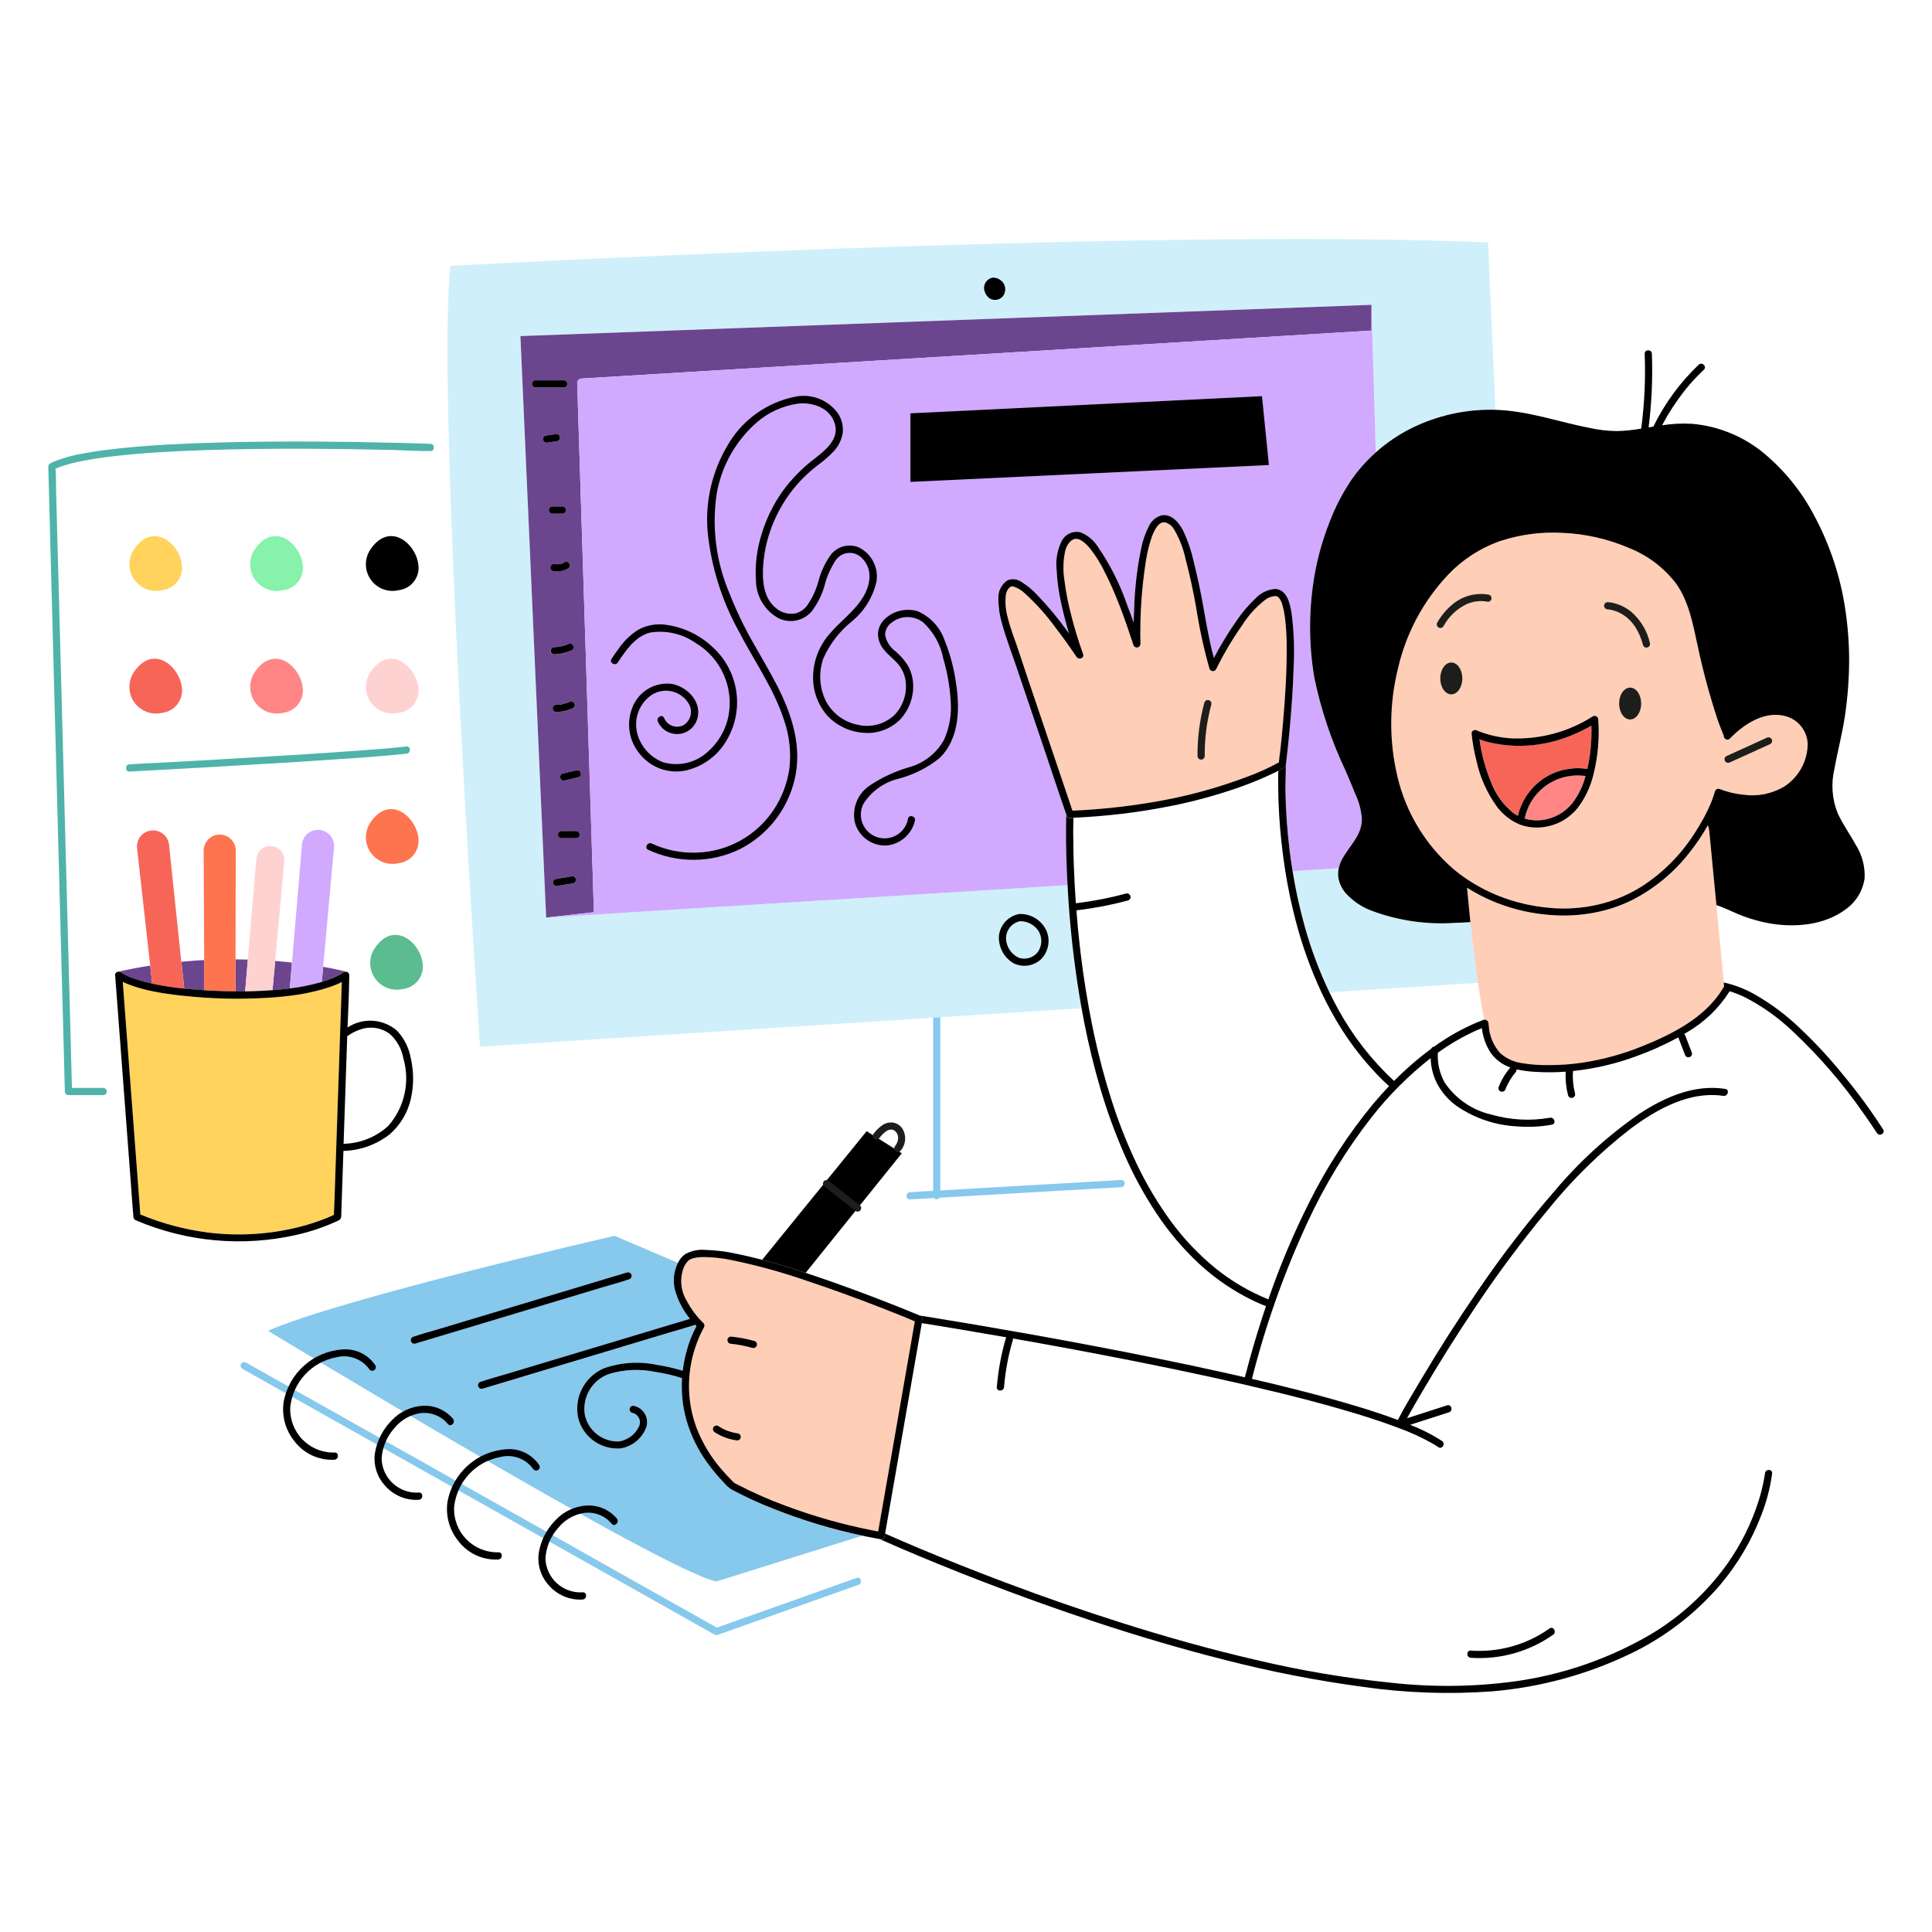 <svg width="400" height="400" viewBox="0 0 400 400" fill="none" xmlns="http://www.w3.org/2000/svg">
<path d="M37.6 116.586C36.882 112.26 31.566 108.046 27.718 113.77C27.102 114.691 26.779 115.776 26.789 116.884C26.799 117.992 27.143 119.071 27.776 119.98C28.408 120.889 29.3 121.587 30.336 121.981C31.371 122.376 32.501 122.45 33.578 122.192C34.223 122.116 34.844 121.906 35.403 121.576C35.962 121.246 36.446 120.803 36.825 120.276C37.203 119.748 37.467 119.148 37.601 118.513C37.734 117.877 37.734 117.221 37.6 116.586Z" fill="#FFD35C"/>
<path d="M62.62 116.586C61.904 112.26 56.586 108.046 52.738 113.77C52.119 114.691 51.793 115.778 51.802 116.887C51.811 117.997 52.154 119.078 52.788 119.989C53.421 120.9 54.315 121.598 55.352 121.993C56.389 122.387 57.521 122.46 58.6 122.2C59.245 122.124 59.867 121.913 60.427 121.583C60.986 121.252 61.47 120.808 61.849 120.28C62.227 119.752 62.491 119.151 62.624 118.515C62.757 117.879 62.755 117.222 62.62 116.586Z" fill="#86F2AA"/>
<path d="M86.566 116.586C85.848 112.262 80.532 108.046 76.684 113.77C76.068 114.691 75.744 115.776 75.755 116.884C75.765 117.991 76.109 119.07 76.742 119.98C77.374 120.889 78.266 121.586 79.301 121.981C80.337 122.376 81.466 122.449 82.544 122.192C83.189 122.115 83.81 121.905 84.369 121.575C84.928 121.245 85.412 120.803 85.79 120.275C86.169 119.748 86.433 119.147 86.567 118.512C86.7 117.877 86.7 117.221 86.566 116.586Z" fill="#000"/>
<path d="M37.6 141.978C36.882 137.654 31.566 133.438 27.718 139.162C27.102 140.083 26.779 141.168 26.789 142.276C26.799 143.383 27.143 144.462 27.776 145.372C28.408 146.281 29.3 146.978 30.336 147.373C31.371 147.768 32.501 147.841 33.578 147.584C34.223 147.507 34.844 147.297 35.403 146.967C35.962 146.637 36.446 146.195 36.825 145.667C37.203 145.14 37.467 144.539 37.601 143.904C37.734 143.269 37.734 142.613 37.6 141.978Z" fill="#F76559"/>
<path d="M62.62 141.978C61.904 137.654 56.586 133.438 52.738 139.162C52.122 140.083 51.798 141.168 51.809 142.276C51.819 143.383 52.163 144.462 52.795 145.372C53.428 146.281 54.32 146.978 55.355 147.373C56.39 147.768 57.52 147.841 58.598 147.584C59.242 147.507 59.864 147.297 60.423 146.967C60.982 146.637 61.466 146.195 61.844 145.667C62.223 145.14 62.487 144.539 62.62 143.904C62.754 143.269 62.754 142.613 62.62 141.978Z" fill="#FF8684"/>
<path d="M86.566 141.978C85.848 137.654 80.532 133.438 76.684 139.162C76.068 140.083 75.744 141.168 75.755 142.276C75.765 143.383 76.109 144.462 76.742 145.372C77.374 146.281 78.266 146.978 79.301 147.373C80.337 147.768 81.466 147.841 82.544 147.584C83.189 147.507 83.81 147.297 84.369 146.967C84.928 146.637 85.412 146.195 85.79 145.667C86.169 145.14 86.433 144.539 86.567 143.904C86.7 143.269 86.7 142.613 86.566 141.978Z" fill="#FFD2D2"/>
<path d="M86.566 173.11C85.848 168.784 80.532 164.57 76.684 170.294C76.068 171.215 75.744 172.3 75.755 173.408C75.765 174.515 76.109 175.594 76.742 176.504C77.374 177.413 78.266 178.111 79.301 178.505C80.337 178.9 81.466 178.973 82.544 178.716C83.189 178.64 83.81 178.43 84.369 178.1C84.928 177.77 85.412 177.327 85.79 176.799C86.169 176.272 86.433 175.672 86.567 175.036C86.7 174.401 86.7 173.745 86.566 173.11Z" fill="#FE744F"/>
<path d="M87.454 199.15C86.738 194.824 81.42 190.608 77.572 196.334C76.957 197.255 76.634 198.34 76.645 199.447C76.656 200.554 77 201.633 77.632 202.542C78.265 203.451 79.156 204.148 80.191 204.543C81.225 204.938 82.355 205.012 83.432 204.756C84.076 204.679 84.698 204.469 85.256 204.139C85.815 203.809 86.299 203.366 86.677 202.839C87.056 202.311 87.32 201.711 87.454 201.076C87.588 200.441 87.588 199.785 87.454 199.15Z" fill="#5BBD8F"/>
<path d="M89.106 91.89C86.86 91.806 84.613 91.74 82.366 91.69C76.885 91.55 71.401 91.463 65.916 91.428C58.928 91.384 51.936 91.428 44.95 91.628C38.316 91.814 31.672 92.11 25.068 92.796C22.39 93.074 19.712 93.412 17.068 93.918C15.155 94.241 13.278 94.756 11.468 95.454C11.098 95.604 10.735 95.772 10.38 95.956C10.265 96.02 10.169 96.113 10.102 96.226C10.035 96.34 10 96.469 10 96.6L10.092 100.07L10.34 109.47L10.71 123.422L11.158 140.382L11.65 158.958L12.148 177.776L12.612 195.318L13.012 210.09L13.292 220.716C13.336 222.398 13.356 224.084 13.426 225.766V225.98C13.429 226.177 13.508 226.365 13.647 226.504C13.786 226.643 13.973 226.723 14.17 226.726H21.4C21.591 226.716 21.771 226.634 21.902 226.495C22.034 226.356 22.107 226.173 22.107 225.981C22.107 225.79 22.034 225.606 21.902 225.468C21.771 225.329 21.591 225.246 21.4 225.236H14.894L14.822 222.51L14.572 213.11C14.451 208.458 14.328 203.808 14.204 199.158C14.053 193.505 13.904 187.851 13.756 182.196L13.264 163.622L12.766 144.8L12.302 127.256L11.902 112.486L11.622 101.86C11.58 100.26 11.622 98.636 11.502 97.042C12.052 96.787 12.619 96.573 13.2 96.4C14.126 96.1 15.07 95.862 16.018 95.65C18.445 95.134 20.896 94.741 23.362 94.472C29.806 93.72 36.298 93.396 42.78 93.182C49.744 92.952 56.716 92.888 63.684 92.912C69.408 92.931 75.13 93.009 80.85 93.146C83.556 93.21 86.29 93.422 88.996 93.382H89.108C90.066 93.416 90.064 91.926 89.106 91.89Z" fill="#4FB3AA"/>
<path d="M84.162 154.552C80.824 154.932 77.47 155.172 74.12 155.416C69.346 155.766 64.568 156.076 59.79 156.374C54.778 156.686 49.766 156.984 44.754 157.268C40.701 157.5 36.647 157.725 32.592 157.944C30.694 158.048 28.792 158.096 26.89 158.248H26.81C25.856 158.296 25.85 159.786 26.81 159.736C28.359 159.656 29.909 159.574 31.458 159.49C35.309 159.282 39.159 159.069 43.01 158.85C47.97 158.57 52.928 158.279 57.884 157.976C62.759 157.676 67.63 157.357 72.498 157.018C76.098 156.762 79.686 156.506 83.268 156.132C83.567 156.103 83.865 156.071 84.162 156.036C85.102 155.934 85.114 154.444 84.162 154.552Z" fill="#4FB3AA"/>
<path d="M301.176 191.074C295.384 191.466 289.575 190.629 284.13 188.618C281.959 187.839 280.021 186.522 278.496 184.792C277.831 183.981 277.366 183.024 277.14 182C276.993 181.26 277.001 180.497 277.164 179.76L267.624 180.36C268.251 184.259 269.1 188.118 270.168 191.92C271.464 196.571 273.164 201.1 275.25 205.454L306 203.488C305.4 199.354 304.87 194.944 304.442 190.92C303.348 190.986 302.262 191.042 301.176 191.074ZM308.086 50.182C236.066 47.138 93.266 55.046 93.266 55.046C90.198 81.214 99.378 216.71 99.378 216.71L193.192 210.71L194.682 210.614L223.95 208.742C223.334 205.305 222.811 201.852 222.382 198.384C221.895 194.488 221.517 190.579 221.248 186.658C221.17 185.526 221.11 184.392 221.048 183.258L113.072 189.972L107.746 69.572L283.946 63.104L284.832 93.66C287.11 91.624 289.656 89.908 292.398 88.56C297.553 86.051 303.219 84.772 308.952 84.824C309.174 84.824 309.392 84.836 309.612 84.844L308.086 50.182ZM207.578 61.4C207.258 61.749 206.831 61.982 206.365 62.062C205.898 62.143 205.418 62.066 205 61.844C204.522 61.543 204.154 61.096 203.95 60.57C203.834 60.305 203.76 60.024 203.732 59.736C203.705 59.229 203.855 58.727 204.158 58.319C204.461 57.911 204.896 57.621 205.39 57.5L205.482 57.472C205.955 57.454 206.423 57.564 206.839 57.791C207.254 58.017 207.6 58.352 207.84 58.76C208.067 59.175 208.163 59.65 208.117 60.12C208.07 60.592 207.882 61.038 207.578 61.4Z" fill="#CFF0FA"/>
<path d="M329.48 150.22C327.06 151.626 324.467 152.713 321.766 153.452C318.805 154.249 315.732 154.548 312.672 154.338C311.733 154.273 310.799 154.158 309.872 153.992C308.663 153.785 307.474 153.475 306.318 153.064L306.39 153.544C306.816 156.429 307.596 159.25 308.712 161.944C309.653 164.424 311.232 166.612 313.288 168.288C313.601 168.514 313.928 168.719 314.268 168.902L314.312 168.714L314.334 168.616C314.42 168.28 314.522 167.948 314.636 167.616L314.672 167.508C314.792 167.172 314.926 166.842 315.072 166.52L315.086 166.49C315.993 164.509 317.385 162.789 319.134 161.49C320.669 160.358 322.443 159.595 324.32 159.26L324.472 159.232C324.684 159.196 324.898 159.166 325.112 159.14C325.623 159.07 326.137 159.031 326.652 159.024C327.322 159.031 327.991 159.086 328.652 159.19C329.321 156.249 329.599 153.233 329.48 150.22Z" fill="#F76559"/>
<path d="M31.256 201.4L31.174 200.656L31.092 199.922C28.839 200.277 26.597 200.701 24.368 201.194C24.337 201.205 24.307 201.217 24.278 201.232C24.355 201.209 24.435 201.197 24.516 201.196C24.599 201.188 24.683 201.194 24.764 201.214C24.886 201.244 24.998 201.303 25.092 201.386L25.128 201.408C25.28 201.504 25.434 201.598 25.592 201.688L25.69 201.748C26.01 201.92 26.338 202.074 26.67 202.218L26.702 202.23L26.902 202.316L27.26 202.454C27.556 202.564 27.86 202.668 28.152 202.766C29.25 203.126 30.37 203.42 31.502 203.67L31.42 202.928L31.256 201.4ZM42.288 200.266V198.774C41.688 198.804 41.088 198.834 40.488 198.874C39.508 198.94 38.53 199.024 37.552 199.118L37.63 199.852L37.708 200.598L38.108 204.29L38.15 204.69C39.541 204.828 40.934 204.942 42.328 205.032V204.92L42.288 200.266ZM71.586 201.154C70.048 200.754 68.482 200.436 66.906 200.174L66.836 200.932L66.768 201.676L66.682 202.628L66.622 203.298C67.234 203.112 67.842 202.914 68.44 202.686C68.816 202.544 69.184 202.392 69.562 202.214C69.872 202.07 70.188 201.91 70.522 201.714L70.58 201.678C70.726 201.59 70.866 201.5 71.008 201.408L71.148 201.306C71.104 201.338 71.062 201.372 71.016 201.402C70.958 201.446 71.016 201.414 71.048 201.384C71.203 201.255 71.4 201.188 71.602 201.196C71.803 201.203 71.995 201.284 72.14 201.424L72.17 201.454C72.155 201.435 72.139 201.417 72.122 201.4C72.063 201.315 71.982 201.247 71.888 201.204C71.793 201.161 71.689 201.144 71.586 201.154ZM56.908 199.702L56.842 200.442L56.442 204.75L56.418 205.006C56.942 204.966 57.466 204.928 57.988 204.876C58.656 204.812 59.326 204.734 59.988 204.65L60.032 204.14L60.316 200.76L60.378 200.026L60.44 199.292C59.281 199.159 58.121 199.049 56.96 198.962L56.908 199.702ZM48.8 199.364V205.272H50.764L51.196 200.162L51.258 199.414L51.322 198.668C50.484 198.646 49.648 198.628 48.81 198.624L48.8 199.364ZM120.37 78.374L283.948 68.44V63.114L107.748 69.582L113.074 189.982L122.964 188.86L119.504 79.334C119.494 79.093 119.579 78.857 119.741 78.677C119.903 78.498 120.129 78.389 120.37 78.374ZM113.984 117.3C114.04 117.112 114.166 116.952 114.337 116.855C114.508 116.758 114.71 116.731 114.9 116.78C114.942 116.79 114.986 116.796 115.03 116.804C115.074 116.812 115.176 116.804 115.248 116.818C115.427 116.827 115.606 116.823 115.784 116.804C115.984 116.771 116.181 116.721 116.372 116.654L116.44 116.628L116.562 116.57C116.668 116.516 116.772 116.456 116.872 116.392C116.957 116.343 117.05 116.31 117.147 116.297C117.244 116.284 117.342 116.29 117.437 116.314C117.531 116.339 117.62 116.382 117.698 116.442C117.776 116.501 117.842 116.575 117.891 116.659C117.94 116.743 117.973 116.837 117.986 116.934C117.999 117.031 117.993 117.129 117.969 117.224C117.944 117.318 117.901 117.407 117.842 117.485C117.782 117.563 117.709 117.629 117.624 117.678C116.691 118.249 115.575 118.441 114.504 118.216C114.315 118.161 114.155 118.035 114.058 117.864C113.96 117.693 113.934 117.49 113.984 117.3ZM113.698 105.6C113.701 105.403 113.78 105.215 113.92 105.076C114.059 104.937 114.247 104.858 114.444 104.856H116.472C116.663 104.866 116.843 104.949 116.974 105.087C117.106 105.226 117.179 105.41 117.179 105.601C117.179 105.792 117.106 105.976 116.974 106.115C116.843 106.253 116.663 106.336 116.472 106.346H114.444C114.247 106.342 114.06 106.263 113.921 106.124C113.781 105.984 113.702 105.797 113.698 105.6ZM110.898 78.736H116.732C116.929 78.736 117.119 78.814 117.258 78.954C117.398 79.094 117.476 79.283 117.476 79.48C117.476 79.677 117.398 79.867 117.258 80.006C117.119 80.146 116.929 80.224 116.732 80.224H110.892C110.695 80.224 110.506 80.146 110.366 80.006C110.226 79.867 110.148 79.677 110.148 79.48C110.148 79.283 110.226 79.094 110.366 78.954C110.506 78.814 110.695 78.736 110.892 78.736H110.898ZM112.986 91.63L112.808 91.556C112.638 91.456 112.514 91.292 112.464 91.101C112.414 90.91 112.442 90.707 112.542 90.536C112.64 90.368 112.799 90.245 112.986 90.194L115.006 89.888C115.137 89.852 115.275 89.852 115.406 89.888L115.582 89.962C115.667 90.011 115.741 90.077 115.8 90.155C115.86 90.233 115.903 90.322 115.928 90.416C115.953 90.511 115.959 90.61 115.945 90.707C115.932 90.804 115.9 90.897 115.85 90.982C115.752 91.149 115.593 91.272 115.406 91.324L113.384 91.63C113.252 91.668 113.112 91.668 112.98 91.63H112.986ZM113.958 134.752C113.959 134.555 114.037 134.367 114.174 134.226C114.312 134.086 114.499 134.005 114.696 134H114.736C115.004 134 115.272 133.979 115.536 133.936C115.35 133.974 115.55 133.936 115.58 133.936L115.79 133.902C116.179 133.832 116.563 133.739 116.94 133.624C117.074 133.58 117.21 133.534 117.34 133.486L117.51 133.42C117.542 133.408 117.784 133.306 117.614 133.38C117.742 133.305 117.889 133.27 118.037 133.279C118.185 133.288 118.327 133.341 118.444 133.431C118.562 133.522 118.65 133.645 118.697 133.785C118.744 133.926 118.748 134.077 118.708 134.22C118.657 134.408 118.534 134.568 118.366 134.666C117.203 135.174 115.954 135.458 114.686 135.502C114.49 135.496 114.305 135.415 114.168 135.275C114.031 135.135 113.954 134.948 113.952 134.752H113.958ZM115.21 145.922C115.474 145.922 115.736 145.896 115.998 145.866H116.02L116.22 145.832C116.34 145.812 116.46 145.788 116.58 145.76C116.82 145.707 117.056 145.64 117.288 145.56C117.415 145.519 117.539 145.475 117.66 145.428L117.816 145.366L117.9 145.328C118.072 145.234 118.274 145.209 118.463 145.259C118.653 145.309 118.816 145.43 118.92 145.596C119.019 145.767 119.047 145.97 118.996 146.161C118.946 146.352 118.822 146.516 118.652 146.616C117.569 147.108 116.399 147.38 115.21 147.416C115.109 147.421 115.008 147.406 114.913 147.371C114.818 147.336 114.731 147.282 114.658 147.212C114.584 147.142 114.526 147.058 114.486 146.965C114.446 146.872 114.425 146.772 114.425 146.671C114.425 146.57 114.446 146.47 114.486 146.377C114.526 146.284 114.584 146.2 114.658 146.13C114.731 146.06 114.818 146.006 114.913 145.971C115.008 145.936 115.109 145.921 115.21 145.926V145.922ZM118.694 182.88L115.408 183.442C115.218 183.489 115.016 183.461 114.846 183.365C114.675 183.268 114.548 183.11 114.49 182.922C114.437 182.731 114.463 182.526 114.56 182.353C114.658 182.18 114.821 182.053 115.012 182L118.298 181.436C118.488 181.39 118.689 181.418 118.859 181.514C119.03 181.611 119.156 181.769 119.214 181.956C119.241 182.051 119.249 182.15 119.237 182.248C119.225 182.346 119.194 182.44 119.146 182.526C119.098 182.612 119.033 182.687 118.955 182.748C118.878 182.809 118.789 182.854 118.694 182.88ZM119.262 173.548H116.218C116.027 173.538 115.847 173.455 115.716 173.317C115.584 173.178 115.511 172.994 115.511 172.803C115.511 172.612 115.584 172.428 115.716 172.289C115.847 172.151 116.027 172.068 116.218 172.058H119.262C119.453 172.068 119.633 172.151 119.764 172.289C119.896 172.428 119.969 172.612 119.969 172.803C119.969 172.994 119.896 173.178 119.764 173.317C119.633 173.455 119.453 173.538 119.262 173.548ZM120.252 160C120.303 160.191 120.277 160.393 120.179 160.565C120.082 160.737 119.922 160.863 119.732 160.918L116.918 161.574C116.728 161.622 116.526 161.595 116.355 161.498C116.185 161.401 116.058 161.242 116.002 161.054C115.951 160.864 115.977 160.661 116.074 160.489C116.172 160.318 116.332 160.192 116.522 160.138L119.336 159.48C119.526 159.432 119.728 159.459 119.898 159.556C120.069 159.653 120.196 159.812 120.252 160Z" fill="#6C458F"/>
<path d="M355.362 187.416L355.286 186.616L355.208 185.816L353.896 172.172C353.851 171.725 353.754 171.285 353.608 170.86C352.45 172.918 351.125 174.877 349.646 176.718C346.494 180.728 342.512 184.008 337.972 186.332C337.496 186.57 337.014 186.8 336.524 187.012C336.238 187.136 335.948 187.25 335.658 187.364C334.579 187.793 333.476 188.159 332.354 188.46C328.875 189.379 325.271 189.73 321.68 189.502C320.415 189.433 319.155 189.299 317.904 189.102C317.112 188.978 316.323 188.831 315.538 188.66L315.246 188.59C314.886 188.508 314.526 188.424 314.168 188.332C310.476 187.376 306.956 185.851 303.734 183.812C303.89 185.512 304.072 187.434 304.284 189.484L304.356 190.192L304.434 190.934C304.862 194.958 305.384 199.368 305.992 203.502C306.392 206.224 306.828 208.828 307.296 211.122V211.158C307.402 211.142 307.509 211.148 307.613 211.175C307.716 211.202 307.813 211.251 307.897 211.317C307.98 211.384 308.049 211.467 308.1 211.561C308.15 211.656 308.18 211.76 308.188 211.866C308.202 212.036 308.222 212.21 308.242 212.382C308.373 214.484 309.205 216.481 310.606 218.054C311.891 219.203 313.495 219.935 315.206 220.152C317.05 220.447 318.917 220.578 320.784 220.542C323.018 220.544 325.249 220.385 327.46 220.066C331.819 219.421 336.084 218.251 340.162 216.582C346.362 214.068 352.948 210.726 356.59 204.882C356.72 204.67 356.85 204.458 356.972 204.242L356.896 203.442L355.362 187.416ZM356.884 152.382V152.34V152.384V152.382Z" fill="#FFCEB6"/>
<path d="M374.262 153.918C374.184 152.502 373.625 151.155 372.676 150.1C371.728 149.046 370.448 148.346 369.048 148.118C364.892 147.348 360.898 150.086 358.15 152.898C358.081 152.975 357.994 153.035 357.898 153.072C357.801 153.11 357.698 153.125 357.594 153.116C357.537 153.115 357.479 153.105 357.424 153.088C357.259 153.037 357.115 152.933 357.015 152.791C356.915 152.65 356.864 152.479 356.87 152.306C356.87 152.284 356.854 152.256 356.84 152.222C356.79 152.09 356.748 151.956 356.698 151.822C356.588 151.532 356.468 151.246 356.348 150.96C356.064 150.274 355.805 149.577 355.57 148.872C353.924 143.869 352.554 138.78 351.466 133.626C350.496 129.242 349.718 124.71 347.116 120.944C344.589 117.581 341.18 114.984 337.266 113.442C332.884 111.557 328.193 110.495 323.426 110.308C319.155 110.075 314.878 110.627 310.806 111.938C310.64 111.994 310.47 112.042 310.306 112.1C306.377 113.532 302.828 115.845 299.93 118.86C294.732 124.317 291.105 131.076 289.43 138.424C287.617 145.75 287.579 153.403 289.32 160.746C291.058 168.164 295.087 174.847 300.836 179.846C301.783 180.648 302.774 181.394 303.806 182.082C306.964 184.182 310.44 185.76 314.1 186.754C316.534 187.42 319.029 187.84 321.546 188.008C321.714 188.008 321.884 188.034 322.054 188.044C325.404 188.23 328.762 187.878 332 187C334.814 186.233 337.497 185.053 339.964 183.498C344.242 180.726 347.887 177.084 350.664 172.81C351.774 171.134 352.763 169.381 353.624 167.564C354.207 166.369 354.682 165.125 355.044 163.846C355.098 163.657 355.224 163.496 355.396 163.398C355.567 163.301 355.77 163.275 355.96 163.326C357.552 163.959 359.225 164.363 360.93 164.526C363.836 164.941 366.796 164.362 369.33 162.882C370.841 161.925 372.086 160.601 372.948 159.034C373.81 157.467 374.262 155.707 374.262 153.918ZM305.8 151.23C305.906 151.284 306.016 151.33 306.124 151.376L306.256 151.432L306.53 151.538C306.73 151.616 306.93 151.688 307.142 151.758C308.911 152.35 310.746 152.718 312.606 152.852C318.662 153.167 324.665 151.581 329.774 148.314C329.888 148.251 330.016 148.217 330.146 148.218C330.276 148.219 330.404 148.253 330.516 148.318C330.629 148.382 330.723 148.475 330.79 148.587C330.856 148.699 330.892 148.826 330.894 148.956C331.181 152.751 330.856 156.567 329.932 160.258C329.341 162.837 328.199 165.257 326.584 167.352C324.861 169.469 322.4 170.854 319.696 171.23C319.664 171.232 319.631 171.232 319.598 171.23L319.498 171.252C317.849 171.476 316.171 171.284 314.614 170.694C314.185 170.517 313.768 170.311 313.366 170.078C312.05 169.307 310.895 168.289 309.966 167.078C307.872 164.188 306.405 160.892 305.658 157.402C305.192 155.589 304.867 153.742 304.684 151.878C304.626 151.27 305.34 151 305.8 151.23Z" fill="#FFCEB6"/>
<path d="M319.382 169.778C321.801 169.446 324.002 168.201 325.532 166.298C326.814 164.618 327.749 162.698 328.28 160.652C327.608 160.559 326.93 160.524 326.252 160.548C326.116 160.548 325.982 160.56 325.852 160.57L325.498 160.6C325.205 160.631 324.914 160.673 324.624 160.726H324.596C322.601 161.086 320.743 161.985 319.223 163.327C317.704 164.669 316.582 166.401 315.978 168.336C315.891 168.6 315.813 168.867 315.744 169.136C315.716 169.248 315.698 169.362 315.674 169.474C316.876 169.827 318.138 169.931 319.382 169.778Z" fill="#FF8684"/>
<path d="M182.286 270.696C177.324 268.759 172.315 266.945 167.264 265.256C162.13 263.466 156.884 262.015 151.56 260.914C149.629 260.5 147.661 260.282 145.686 260.264C145.298 260.264 144.91 260.285 144.524 260.328C144.468 260.328 144.412 260.34 144.358 260.346L144.12 260.384C143.97 260.412 143.822 260.442 143.674 260.48C143.526 260.518 143.368 260.568 143.216 260.618C143.174 260.631 143.134 260.647 143.094 260.664L142.966 260.722C142.851 260.783 142.74 260.85 142.632 260.922L142.586 260.954C142.544 260.986 142.505 261.021 142.468 261.058C142.186 261.357 141.941 261.689 141.738 262.046C141.217 263.195 140.984 264.453 141.059 265.712C141.134 266.971 141.515 268.193 142.168 269.272C143.059 271.005 144.234 272.578 145.644 273.924C145.758 274.041 145.832 274.193 145.853 274.356C145.874 274.518 145.841 274.683 145.76 274.826L145.7 274.928C144.557 277.05 143.721 279.324 143.218 281.682C142.197 286.422 142.579 291.356 144.318 295.882C145.552 298.982 147.306 301.848 149.506 304.356C150.132 305.084 150.788 305.786 151.466 306.464C151.626 306.648 151.8 306.819 151.986 306.978C152.22 307.129 152.464 307.263 152.718 307.378C155.992 309.082 159.373 310.573 162.84 311.84C168.499 313.949 174.318 315.604 180.24 316.788L180.82 316.898C181.158 316.964 181.494 317.028 181.832 317.098L181.866 316.898C182.128 315.34 182.412 313.786 182.682 312.23L184.638 301.03L186.896 288.074L188.764 277.37L189.422 273.596C188.756 273.342 188.1 273.018 187.45 272.756C185.73 272.051 184.008 271.364 182.286 270.696ZM152.626 298.232C150.962 298.03 149.368 297.446 147.968 296.526C147.8 296.423 147.679 296.26 147.629 296.07C147.579 295.88 147.604 295.678 147.7 295.506C147.801 295.336 147.964 295.213 148.155 295.164C148.346 295.114 148.549 295.141 148.72 295.24C149.029 295.447 149.35 295.636 149.68 295.808C149.856 295.9 150.036 295.984 150.216 296.066L150.27 296.09L150.312 296.108C150.404 296.144 150.496 296.182 150.59 296.216C150.938 296.347 151.293 296.457 151.654 296.548C151.822 296.59 151.992 296.628 152.162 296.662L152.456 296.714C152.482 296.714 152.766 296.76 152.626 296.742C152.821 296.748 153.007 296.828 153.146 296.966C153.284 297.104 153.364 297.29 153.37 297.486C153.37 297.684 153.291 297.873 153.152 298.013C153.013 298.153 152.823 298.231 152.626 298.232ZM156.67 278.538C156.614 278.727 156.487 278.887 156.316 278.984C156.145 279.081 155.942 279.108 155.752 279.058C155.016 278.851 154.271 278.676 153.518 278.532C152.756 278.386 152.098 278.292 151.358 278.218C151.162 278.213 150.975 278.133 150.836 277.994C150.697 277.855 150.617 277.668 150.612 277.472C150.612 277.274 150.691 277.085 150.831 276.946C150.971 276.806 151.16 276.728 151.358 276.728C152.981 276.886 154.587 277.185 156.158 277.622C156.345 277.68 156.502 277.807 156.597 277.977C156.693 278.148 156.719 278.349 156.67 278.538ZM240.494 108.238C240.6 108.2 240.528 108.222 240.494 108.238V108.238Z" fill="#FFCEB6"/>
<path d="M258.38 160.756C260.584 159.949 262.724 158.976 264.78 157.844C264.838 157.012 264.98 156.174 265.074 155.35C265.074 155.292 265.09 155.234 265.096 155.176C265.302 153.239 265.49 151.299 265.658 149.358C266.088 144.342 266.416 139.302 266.39 134.264C266.406 132.1 266.284 129.938 266.024 127.79C265.92 126.963 265.752 126.146 265.522 125.346C265.401 124.809 265.171 124.303 264.848 123.858C264.882 123.912 264.704 123.704 264.66 123.658L264.616 123.612C264.616 123.612 264.592 123.612 264.53 123.562C264.501 123.544 264.471 123.529 264.44 123.516C264.408 123.516 264.376 123.492 264.342 123.484C264.221 123.435 264.091 123.415 263.962 123.424C263.213 123.48 262.497 123.758 261.908 124.224C260.063 125.654 258.482 127.394 257.234 129.366C255.172 132.299 253.341 135.389 251.758 138.606C251.681 138.729 251.571 138.828 251.44 138.89C251.309 138.952 251.163 138.975 251.019 138.956C250.876 138.937 250.74 138.877 250.63 138.784C250.519 138.69 250.438 138.566 250.396 138.428C249.224 134.272 248.312 130.048 247.664 125.78C247.07 122.397 246.336 119.04 245.464 115.718C245.018 113.617 244.241 111.601 243.162 109.744C242.783 109.032 242.157 108.484 241.402 108.202C241.205 108.157 241.003 108.143 240.802 108.162H240.784C240.731 108.173 240.678 108.186 240.626 108.202L240.488 108.248C240.39 108.296 240.288 108.35 240.202 108.408L240.142 108.446L240.118 108.468C240.07 108.505 240.024 108.545 239.98 108.588C239.888 108.676 239.8 108.768 239.714 108.862C239.645 108.928 239.585 109.002 239.536 109.084C239.452 109.202 239.372 109.324 239.296 109.448C238.967 109.994 238.695 110.572 238.486 111.174C237.931 112.788 237.522 114.449 237.264 116.136C236.371 121.824 235.993 127.58 236.136 133.336C236.132 133.514 236.065 133.685 235.946 133.818C235.828 133.951 235.666 134.037 235.489 134.061C235.313 134.085 235.133 134.046 234.984 133.949C234.834 133.853 234.723 133.706 234.672 133.536C234.658 133.49 234.646 133.442 234.63 133.398C233.67 130.534 232.72 127.676 231.604 124.868C230.782 122.768 229.865 120.706 228.856 118.69C228.001 116.883 226.95 115.177 225.72 113.602C225.457 113.281 225.175 112.975 224.878 112.686C224.657 112.464 224.416 112.263 224.158 112.086C224.018 111.991 223.873 111.903 223.724 111.824C223.639 111.763 223.542 111.719 223.44 111.696C223.308 111.653 223.175 111.617 223.04 111.588H222.624C222.582 111.591 222.541 111.599 222.502 111.612L222.302 111.67L222.258 111.684L222.232 111.698C221.959 111.817 221.715 111.992 221.514 112.212C221.045 112.738 220.716 113.374 220.56 114.062C220.127 116.064 220.072 118.129 220.398 120.152C220.692 122.541 221.148 124.907 221.764 127.234C222.456 130.016 223.292 132.76 224.268 135.456C224.576 136.294 223.346 136.694 222.908 136.03L222.69 135.708C221.368 133.752 219.988 131.837 218.548 129.962C216.693 127.396 214.577 125.03 212.234 122.9C211.53 122.208 210.67 121.696 209.726 121.408H209.678C209.634 121.405 209.59 121.405 209.546 121.408H209.488L209.444 121.422L209.352 121.444C209.25 121.492 209.153 121.55 209.062 121.616C208.615 122.026 208.334 122.586 208.272 123.19C208.084 124.796 208.227 126.424 208.69 127.974C208.963 129.089 209.297 130.189 209.69 131.268C210.782 134.294 211.758 137.366 212.786 140.414L218.89 158.478L221.798 167.078L222.058 167.852C227.555 167.616 233.032 167.04 238.458 166.128C245.262 165.01 251.936 163.211 258.38 160.756Z" fill="#FFCEB6"/>
<path d="M55.958 175.156C55.23 175.156 54.528 175.429 53.992 175.922C53.456 176.415 53.125 177.091 53.064 177.816L51.306 198.66L51.242 199.406L51.18 200.154L50.748 205.264C51.44 205.253 52.13 205.235 52.82 205.21C54.02 205.167 55.22 205.101 56.42 205.01L56.444 204.754L56.844 200.446L56.91 199.706L56.978 198.966L58.854 178.328C58.891 177.925 58.843 177.52 58.715 177.136C58.586 176.753 58.379 176.401 58.106 176.103C57.834 175.804 57.502 175.566 57.132 175.403C56.762 175.24 56.362 175.156 55.958 175.156Z" fill="#FFD2D2"/>
<path d="M44.42 205.152C43.714 205.084 43.01 205.007 42.31 204.92V205.032C43.013 205.079 43.716 205.119 44.42 205.152Z" fill="#FE744F"/>
<path d="M45.2 172.8C44.369 172.874 43.595 173.257 43.033 173.874C42.471 174.492 42.162 175.297 42.166 176.132L42.272 198.78V200.272L42.294 204.926C42.994 205.013 43.697 205.09 44.404 205.158C45.858 205.228 47.313 205.268 48.768 205.278V198.622L48.808 176.122C48.809 175.661 48.713 175.205 48.528 174.783C48.343 174.36 48.073 173.981 47.734 173.669C47.395 173.356 46.994 173.118 46.558 172.969C46.122 172.819 45.66 172.762 45.2 172.8Z" fill="#FE744F"/>
<path d="M38.09 204.29L37.69 200.598L37.612 199.852L37.534 199.118L35 174.894C34.953 174.459 34.82 174.038 34.61 173.655C34.4 173.271 34.117 172.932 33.776 172.658C33.435 172.384 33.043 172.18 32.624 172.057C32.204 171.935 31.764 171.896 31.329 171.943C30.894 171.99 30.473 172.123 30.09 172.333C29.706 172.543 29.367 172.827 29.093 173.168C28.819 173.508 28.615 173.9 28.492 174.32C28.37 174.74 28.331 175.179 28.378 175.614L31.1 199.926L31.182 200.66L31.264 201.404L31.436 202.932L31.518 203.674C33.704 204.142 35.915 204.482 38.14 204.69L38.09 204.29Z" fill="#F76559"/>
<path d="M275.234 108.172C276.401 105.084 277.92 102.141 279.76 99.4C281.221 97.3 282.924 95.379 284.834 93.676L283.948 63.12V68.44L120.37 78.374C120.13 78.388 119.905 78.496 119.743 78.673C119.581 78.85 119.495 79.084 119.502 79.324L122.962 188.85L113.072 189.972L221.048 183.256C220.94 181.244 220.848 179.23 220.796 177.214C220.739 175.108 220.719 173.001 220.736 170.894C220.736 170.17 220.752 169.446 220.778 168.72L220.742 168.616C219.298 164.512 217.956 160.368 216.564 156.248L210.4 138C209.418 135.092 208.284 132.182 207.474 129.218C206.967 127.549 206.706 125.815 206.702 124.07C206.638 123.299 206.785 122.524 207.127 121.83C207.47 121.136 207.995 120.548 208.646 120.13C209.116 119.956 209.621 119.901 210.117 119.968C210.613 120.035 211.085 120.224 211.492 120.516C212.645 121.23 213.7 122.093 214.628 123.082C216.956 125.493 219.101 128.073 221.046 130.802L221.324 131.184C220.733 129.222 220.216 127.238 219.774 125.236C219.205 122.8 218.861 120.317 218.744 117.818C218.547 115.817 218.918 113.8 219.814 112C220.167 111.324 220.731 110.782 221.421 110.457C222.111 110.132 222.888 110.042 223.634 110.2C225.161 110.789 226.455 111.86 227.32 113.25C229.909 117.032 231.967 121.151 233.438 125.492C233.873 126.617 234.293 127.751 234.698 128.892C234.724 127.841 234.764 126.79 234.816 125.74C234.947 121.687 235.42 117.653 236.23 113.68C236.54 112.053 237.079 110.478 237.83 109.002C238.074 108.457 238.432 107.972 238.881 107.579C239.33 107.186 239.858 106.894 240.43 106.724C242.566 106.324 244.088 108.212 244.958 109.896C245.9 111.876 246.615 113.956 247.09 116.096C247.951 119.513 248.679 122.963 249.274 126.436C249.852 129.728 250.44 133.02 251.308 136.246C252.699 133.591 254.257 131.028 255.974 128.572C257.109 126.884 258.429 125.327 259.908 123.93C260.964 122.792 262.405 122.087 263.952 121.95C266.524 122.016 267.108 125.134 267.412 127.15C267.879 130.853 268.013 134.591 267.812 138.318C267.679 142.356 267.423 146.389 267.044 150.412C266.823 152.888 266.567 155.36 266.278 157.828C266.258 157.982 266.242 158.132 266.216 158.276V158.396C266.234 160.214 266.114 162.036 266.144 163.856C266.217 167.916 266.502 171.97 267 176C267.177 177.457 267.385 178.912 267.622 180.364L277.162 179.764C277.317 179.063 277.576 178.389 277.93 177.764C279.468 174.986 282.042 172.86 281.95 169.422C281.791 167.643 281.317 165.907 280.55 164.294C279.918 162.72 279.258 161.16 278.592 159.602C275.661 153.44 273.482 146.948 272.102 140.266C270.89 133.066 270.94 125.709 272.25 118.526C272.91 114.987 273.91 111.52 275.234 108.172ZM65.836 171.814C65.001 171.814 64.197 172.128 63.583 172.692C62.968 173.257 62.588 174.032 62.518 174.864L60.456 199.292L60.394 200.026L60.332 200.76L60.048 204.14L60.004 204.65C62.244 204.385 64.457 203.933 66.622 203.298L66.682 202.628L66.768 201.676L66.836 200.932L66.906 200.174L69.154 175.446C69.196 174.985 69.141 174.521 68.993 174.082C68.845 173.643 68.608 173.24 68.296 172.899C67.983 172.557 67.603 172.284 67.18 172.097C66.756 171.911 66.299 171.814 65.836 171.814Z" fill="#D1A9FF"/>
<path d="M232.134 244.306L227.782 244.558L217.328 245.158L204.684 245.89L194.684 246.47V210.61L193.194 210.706V246.56C191.62 246.642 190.04 246.704 188.468 246.836H188.392C187.438 246.892 187.432 248.382 188.392 248.326L192.744 248.074L193.344 248.04C193.424 248.126 193.523 248.193 193.632 248.236C193.741 248.28 193.858 248.299 193.975 248.292C194.092 248.285 194.207 248.253 194.31 248.197C194.413 248.141 194.503 248.063 194.572 247.968L203.192 247.468L215.836 246.736L226.718 246.106C228.494 246.004 230.28 245.946 232.052 245.796H232.13C233.088 245.742 233.094 244.252 232.134 244.306ZM151.4 308.358C150.875 308.008 150.403 307.582 150 307.096C148.676 305.737 147.46 304.278 146.36 302.732C144.487 300.122 143.067 297.215 142.16 294.132C141.347 291.274 141.03 288.298 141.222 285.332C139.418 284.762 137.573 284.332 135.702 284.046C132.526 283.392 129.237 283.537 126.13 284.466C124.418 285.066 122.974 286.253 122.055 287.817C121.136 289.381 120.801 291.221 121.11 293.008C121.469 294.601 122.374 296.017 123.669 297.01C124.965 298.004 126.567 298.511 128.198 298.444C129.068 298.301 129.89 297.953 130.598 297.429C131.306 296.904 131.879 296.218 132.268 295.428C132.415 295.154 132.496 294.849 132.504 294.538C132.512 294.227 132.448 293.919 132.316 293.637C132.184 293.355 131.989 293.108 131.745 292.915C131.501 292.723 131.215 292.589 130.91 292.526C130.72 292.473 130.558 292.347 130.46 292.174C130.363 292.002 130.338 291.798 130.391 291.607C130.444 291.417 130.571 291.255 130.743 291.157C130.916 291.06 131.12 291.035 131.31 291.088C131.784 291.197 132.23 291.404 132.618 291.697C133.007 291.99 133.328 292.362 133.563 292.788C133.797 293.214 133.938 293.685 133.978 294.17C134.017 294.654 133.953 295.142 133.79 295.6C133.363 296.7 132.66 297.671 131.75 298.42C130.839 299.17 129.751 299.674 128.59 299.882C126.646 300.053 124.704 299.542 123.096 298.437C121.488 297.331 120.315 295.7 119.778 293.824C119.27 291.743 119.513 289.55 120.465 287.631C121.416 285.711 123.014 284.19 124.978 283.334C128.545 282.055 132.4 281.804 136.102 282.61C137.884 282.882 139.644 283.283 141.368 283.81C141.52 282.528 141.763 281.258 142.096 280.01C142.565 278.119 143.268 276.294 144.19 274.578C144.102 274.486 144.016 274.388 143.928 274.294C142.214 274.87 140.452 275.336 138.728 275.856L127.62 279.196L114.836 283.04L104.276 286.214L99.876 287.536C99.689 287.58 99.492 287.55 99.326 287.452C99.161 287.354 99.04 287.195 98.988 287.01C98.936 286.825 98.958 286.626 99.049 286.457C99.14 286.287 99.293 286.16 99.476 286.1L99.552 286.076C101.318 285.476 103.138 284.998 104.924 284.46L116.032 281.122L128.816 277.278L139.376 274.102L142.854 273.058C141.576 271.505 140.595 269.729 139.962 267.82C139.595 266.79 139.44 265.695 139.509 264.603C139.578 263.511 139.868 262.444 140.362 261.468L127.252 255.868C127.252 255.868 70.684 268.82 55.488 275.53C55.488 275.53 137.716 325.436 148.346 327.424L178.488 317.958C172.222 316.632 166.08 314.773 160.13 312.4C157.14 311.234 154.224 309.884 151.4 308.358ZM85.962 278.2C85.775 278.244 85.578 278.214 85.412 278.116C85.247 278.017 85.126 277.859 85.074 277.674C85.022 277.489 85.044 277.29 85.135 277.121C85.226 276.951 85.379 276.824 85.562 276.764L85.638 276.74C87.404 276.14 89.226 275.662 91.012 275.126L102.12 271.786L114.904 267.942L125.464 264.768L129.864 263.446C130.052 263.402 130.249 263.433 130.414 263.531C130.58 263.629 130.701 263.787 130.753 263.972C130.804 264.158 130.782 264.356 130.691 264.525C130.6 264.695 130.447 264.823 130.264 264.882L130.188 264.906C128.422 265.506 126.602 265.984 124.814 266.52L113.708 269.86L100.922 273.704L90.362 276.878L85.962 278.2Z" fill="#87C8ED"/>
<path d="M177.356 326.684L167.508 330.2L151.744 335.8L148.416 336.984L146.102 335.682L138.98 331.682L128.448 325.752L115.6 318.51C110.933 315.878 106.26 313.247 101.58 310.618L87.32 302.588L74.12 295.16L62.92 288.856L54.868 284.324C53.598 283.608 52.338 282.868 51.054 282.178L50.892 282.086C50.722 281.999 50.526 281.98 50.343 282.034C50.159 282.087 50.004 282.208 49.907 282.373C49.811 282.538 49.782 282.733 49.825 282.919C49.868 283.105 49.981 283.267 50.14 283.372L54.356 285.746L65.424 291.976L81.066 300.776L98.998 310.87L116.934 320.968L132.638 329.808L143.702 336.036L146.838 337.802C147.206 338.002 147.576 338.266 147.966 338.436C148.45 338.648 148.908 338.38 149.366 338.216L151.966 337.288L160.462 334.264L176.774 328.464L177.74 328.12C178.648 327.8 178.262 326.362 177.356 326.684Z" fill="#87C8ED"/>
<path d="M68.098 204.4C67.562 204.582 67.02 204.748 66.476 204.902C64.313 205.497 62.106 205.923 59.876 206.176C58.676 206.32 57.476 206.434 56.29 206.52H56.23C55.192 206.594 54.152 206.646 53.11 206.688C52.282 206.72 51.453 206.743 50.622 206.756C50.008 206.756 49.394 206.772 48.78 206.768C47.447 206.768 46.114 206.737 44.78 206.674C43.958 206.641 43.138 206.597 42.322 206.542C40.974 206.453 39.632 206.337 38.294 206.194C37.922 206.156 37.548 206.12 37.176 206.078C35.337 205.879 33.506 205.601 31.69 205.244C30.053 204.923 28.443 204.473 26.876 203.898C26.383 203.722 25.899 203.522 25.426 203.298C25.554 204.886 25.66 206.478 25.78 208.064L26.726 220.564L27.818 235.024L28.722 246.976L29.06 251.438C33.492 253.28 38.146 254.53 42.904 255.156C49.327 255.976 55.846 255.572 62.118 253.966C64.003 253.484 65.854 252.877 67.658 252.15C68.018 252.004 68.028 252 68.4 251.834C68.6 251.744 68.8 251.654 69 251.558L69.12 251.498C69.12 250.974 69.184 250.426 69.202 249.916L69.342 245.762L69.764 233.26L70.252 218.814L70.652 206.878L70.772 203.3C69.91 203.733 69.016 204.101 68.098 204.4Z" fill="#FFD35C"/>
<path d="M321.572 338.442C322.348 337.892 321.604 336.598 320.82 337.156C316.078 340.522 310.317 342.142 304.516 341.74C303.56 341.672 303.564 343.162 304.516 343.23C310.583 343.642 316.606 341.951 321.572 338.442Z" fill="#000"/>
<path d="M365.416 305.046C365.416 305.126 365.394 305.246 365.384 305.306C365.33 305.693 365.264 306.079 365.184 306.462C364.913 307.877 364.56 309.275 364.128 310.65C362.658 315.324 360.469 319.741 357.64 323.742C353.433 329.64 348.054 334.607 341.84 338.332C333.122 343.435 323.482 346.765 313.474 348.132C305.065 349.251 296.551 349.343 288.12 348.404C278.662 347.448 269.277 345.865 260.028 343.666C250.702 341.516 241.48 338.92 232.354 336.032C224.206 333.452 216.131 330.652 208.128 327.632C202.097 325.365 196.109 322.987 190.164 320.498C187.849 319.526 185.545 318.531 183.252 317.514L183.14 318.162C183.13 318.246 183.103 318.326 183.061 318.399C183.019 318.472 182.962 318.535 182.894 318.585C182.826 318.635 182.748 318.67 182.666 318.688C182.584 318.707 182.499 318.708 182.416 318.692C182.35 318.701 182.282 318.701 182.216 318.692C183.651 319.331 185.09 319.959 186.534 320.576C191.95 322.896 197.407 325.117 202.906 327.24C210.622 330.225 218.407 333.025 226.26 335.64C235.306 338.64 244.446 341.362 253.686 343.686C263.082 346.1 272.613 347.959 282.228 349.252C291.023 350.511 299.928 350.824 308.79 350.186C318.756 349.371 328.489 346.737 337.506 342.414C344.644 339 350.991 334.135 356.142 328.13C359.742 323.865 362.605 319.029 364.61 313.82C365.655 311.183 366.398 308.436 366.824 305.632C366.85 305.444 366.878 305.254 366.896 305.066C367 304.092 365.504 304.098 365.416 305.046ZM389.88 233.832C387.324 229.867 384.53 226.06 381.514 222.432C378.852 219.148 375.979 216.041 372.914 213.13C369.921 210.207 366.554 207.694 362.9 205.656C361.316 204.798 359.639 204.127 357.9 203.656L357.82 203.634C357.51 203.554 357.198 203.482 356.884 203.418L356.96 204.218C356.838 204.434 356.708 204.646 356.578 204.858C352.936 210.702 346.352 214.044 340.15 216.558C336.072 218.227 331.807 219.397 327.448 220.042C325.237 220.36 323.006 220.52 320.772 220.518C318.905 220.553 317.038 220.423 315.194 220.128C313.484 219.911 311.88 219.179 310.594 218.03C309.194 216.457 308.361 214.46 308.23 212.358C308.209 212.186 308.191 212.014 308.176 211.842C308.168 211.735 308.138 211.632 308.088 211.537C308.038 211.443 307.968 211.36 307.885 211.293C307.801 211.227 307.704 211.178 307.601 211.151C307.498 211.123 307.39 211.118 307.284 211.134V211.098C306.814 211.27 306.347 211.452 305.884 211.644C302.71 212.978 299.7 214.674 296.914 216.698C296.778 216.712 296.648 216.763 296.537 216.844C296.427 216.925 296.34 217.034 296.286 217.16C293.564 219.171 291.003 221.392 288.626 223.802C284.008 219.519 280.109 214.522 277.076 209.002C276.43 207.835 275.818 206.65 275.24 205.448C273.155 201.093 271.454 196.565 270.158 191.914C269.091 188.112 268.241 184.253 267.614 180.354C267.378 178.902 267.171 177.447 266.992 175.99C266.495 171.954 266.211 167.894 266.14 163.828C266.11 162.008 266.23 160.186 266.212 158.368V158.248C266.195 158.398 266.145 158.542 266.065 158.671C265.986 158.799 265.879 158.908 265.752 158.99L265.606 159.07C265.298 159.251 264.983 159.42 264.662 159.578C264.628 160.658 264.626 161.74 264.634 162.82C264.666 166.717 264.896 170.609 265.324 174.482C265.54 176.482 265.807 178.47 266.124 180.446C266.659 183.811 267.356 187.148 268.214 190.446C269.548 195.636 271.362 200.692 273.632 205.546C274.243 206.849 274.899 208.131 275.598 209.39C278.432 214.635 282.023 219.433 286.256 223.63C286.69 224.054 287.14 224.462 287.588 224.872C286.48 226.039 285.407 227.239 284.368 228.472C279.146 234.786 274.667 241.679 271.02 249.016C267.765 255.485 264.953 262.167 262.602 269.016C258.661 267.429 254.977 265.266 251.67 262.598C248.185 259.76 245.077 256.488 242.424 252.86C239.698 249.127 237.327 245.146 235.344 240.97C233.319 236.721 231.587 232.338 230.16 227.852C228.721 223.353 227.506 218.786 226.52 214.166C226.18 212.586 225.87 211.002 225.576 209.414L225.43 208.63C224.966 206.073 224.554 203.506 224.194 200.93C224.152 200.622 224.114 200.312 224.074 200.004C223.585 196.355 223.194 192.693 222.902 189.02L222.862 188.484L223.262 188.43C226.735 188.005 230.174 187.337 233.554 186.43C233.737 186.371 233.89 186.243 233.981 186.073C234.072 185.904 234.094 185.706 234.042 185.52C233.991 185.335 233.869 185.177 233.704 185.079C233.538 184.981 233.341 184.95 233.154 184.994C229.871 185.882 226.529 186.538 223.154 186.958C223.016 186.976 222.878 186.998 222.742 187.014C222.65 185.73 222.57 184.445 222.502 183.158C222.43 181.804 222.366 180.45 222.318 179.094C222.251 177.195 222.215 175.296 222.208 173.396C222.208 172.942 222.196 172.488 222.196 172.036C222.196 171.128 222.228 170.22 222.236 169.312L221.924 169.328L221.502 169.35C221.354 169.364 221.205 169.326 221.082 169.243C220.958 169.16 220.867 169.036 220.824 168.894C220.808 168.864 220.795 168.834 220.784 168.802L220.754 168.714C220.728 169.44 220.72 170.164 220.712 170.888C220.692 172.996 220.712 175.102 220.772 177.208C220.824 179.224 220.916 181.238 221.024 183.25C221.086 184.382 221.146 185.516 221.224 186.65C221.491 190.569 221.869 194.477 222.358 198.376C222.79 201.843 223.313 205.295 223.926 208.734C224.098 209.694 224.277 210.653 224.464 211.612C225.37 216.262 226.494 220.867 227.832 225.412C229.187 230.019 230.831 234.535 232.756 238.934C234.628 243.239 236.876 247.37 239.474 251.28C242.005 255.099 244.981 258.603 248.34 261.718C251.707 264.825 255.523 267.407 259.66 269.376C260.46 269.756 261.284 270.102 262.11 270.434C260.923 273.942 259.832 277.479 258.836 281.046C258.456 282.411 258.088 283.78 257.732 285.152C256.623 284.896 255.512 284.644 254.4 284.396C249.548 283.309 244.685 282.273 239.812 281.288C235.06 280.32 230.301 279.387 225.534 278.488C221.211 277.672 216.884 276.879 212.552 276.108C208.967 275.471 205.377 274.847 201.784 274.238C199.243 273.807 196.699 273.385 194.152 272.97C192.952 272.77 191.77 272.57 190.576 272.398L190.424 272.374C190.61 272.434 190.766 272.561 190.863 272.731C190.959 272.9 190.988 273.1 190.944 273.29L190.93 273.37L190.832 273.938L192.474 274.2C194.705 274.557 196.933 274.924 199.16 275.3C202.227 275.812 205.287 276.337 208.34 276.874C208.301 276.936 208.27 277.004 208.248 277.074C207.285 280.373 206.661 283.762 206.384 287.188C206.306 288.142 207.796 288.138 207.874 287.188C208.146 283.896 208.752 280.639 209.684 277.47C209.72 277.354 209.727 277.231 209.702 277.112C213.702 277.816 217.698 278.538 221.69 279.278C226.374 280.15 231.053 281.051 235.726 281.98C240.594 282.949 245.453 283.961 250.304 285.014C255.096 286.058 259.875 287.159 264.642 288.318C269.014 289.39 273.372 290.518 277.698 291.772C281.39 292.838 285.068 293.982 288.674 295.314L289.42 295.594L289.56 295.646C291.934 296.502 294.234 297.55 296.438 298.778C296.9 299.044 297.356 299.324 297.796 299.624C298.596 300.166 299.338 298.874 298.548 298.338C296.466 296.996 294.25 295.876 291.936 294.994L300 292.4C300.91 292.108 300.522 290.668 299.6 290.962L291.302 293.632C292.34 291.758 293.416 289.904 294.502 288.058C297.914 282.249 301.495 276.543 305.246 270.942C309.921 263.893 314.973 257.101 320.38 250.596C325.487 244.244 331.327 238.52 337.78 233.542C342.708 229.914 348.666 226.542 354.906 226.716C355.544 226.732 356.18 226.79 356.81 226.888C357.748 227.038 358.152 225.602 357.21 225.45C350.88 224.434 344.676 227.146 339.486 230.548C332.872 235.124 326.903 240.568 321.74 246.734C316.064 253.273 310.782 260.143 305.92 267.308C301.833 273.248 297.95 279.32 294.27 285.524C292.61 288.312 290.908 291.11 289.406 293.99C286.698 292.986 283.958 292.068 281.192 291.238C277.002 289.975 272.783 288.809 268.538 287.742C265.436 286.951 262.324 286.196 259.204 285.478C262.03 274.287 265.902 263.386 270.77 252.92C274.325 245.255 278.742 238.02 283.936 231.356C287.513 226.783 291.631 222.66 296.2 219.078C296.252 220.832 296.67 222.555 297.426 224.138C298.396 226.046 299.806 227.694 301.54 228.948C305.239 231.508 309.581 232.982 314.074 233.204C316.489 233.405 318.92 233.287 321.304 232.852C322.244 232.676 321.846 231.24 320.904 231.414C316.869 232.125 312.724 231.903 308.788 230.766C304.848 229.873 301.395 227.513 299.132 224.166C298.064 222.282 297.564 220.128 297.692 217.966C300.182 216.158 302.851 214.61 305.656 213.346L306.088 213.158H306.102L306.138 213.144L306.36 213.052C306.51 212.99 306.662 212.932 306.814 212.874C307.011 214.72 307.651 216.49 308.678 218.036C309.683 219.413 311.085 220.451 312.696 221.01C311.658 222.222 310.835 223.604 310.264 225.094C310.213 225.285 310.238 225.488 310.336 225.66C310.434 225.831 310.596 225.957 310.786 226.01C310.976 226.057 311.177 226.03 311.348 225.933C311.518 225.836 311.645 225.678 311.702 225.49L311.798 225.242L311.836 225.15L311.852 225.114C311.924 224.952 311.998 224.79 312.076 224.632C312.236 224.303 312.41 223.981 312.598 223.666C312.786 223.351 312.981 223.055 313.182 222.778L313.34 222.562L313.382 222.508L313.426 222.45C313.544 222.302 313.664 222.158 313.788 222.014C313.933 221.844 314.005 221.623 313.988 221.4C315.247 221.679 316.528 221.85 317.816 221.912C319.93 222.047 322.051 222.035 324.164 221.878C324.075 223.524 324.241 225.174 324.656 226.77C324.682 226.864 324.727 226.952 324.787 227.03C324.848 227.107 324.923 227.171 325.008 227.219C325.093 227.267 325.187 227.298 325.284 227.31C325.381 227.322 325.48 227.314 325.574 227.288C325.668 227.262 325.757 227.217 325.834 227.157C325.911 227.096 325.975 227.022 326.023 226.936C326.071 226.851 326.102 226.757 326.114 226.66C326.126 226.563 326.118 226.464 326.092 226.37C325.704 224.86 325.56 223.298 325.666 221.742C330.063 221.282 334.387 220.284 338.54 218.768C341.62 217.67 344.609 216.332 347.48 214.768C347.48 214.792 347.48 214.816 347.496 214.84L348.846 218.358C348.872 218.452 348.917 218.541 348.977 218.618C349.038 218.695 349.113 218.76 349.198 218.808C349.283 218.856 349.377 218.887 349.475 218.899C349.572 218.911 349.671 218.903 349.765 218.877C349.859 218.851 349.948 218.806 350.025 218.746C350.102 218.685 350.167 218.61 350.215 218.525C350.263 218.44 350.294 218.346 350.306 218.248C350.318 218.151 350.31 218.052 350.284 217.958L348.934 214.44C348.881 214.3 348.794 214.175 348.682 214.076C348.882 213.956 349.082 213.842 349.282 213.72C352.869 211.649 355.896 208.734 358.102 205.228C359.193 205.559 360.256 205.978 361.28 206.48C364.85 208.318 368.141 210.655 371.052 213.42C376.569 218.573 381.519 224.3 385.82 230.504C386.768 231.836 387.706 233.18 388.582 234.562C389.106 235.4 390.4 234.644 389.88 233.832ZM179.428 234.2L157.8 260.824C160.828 261.624 163.826 262.55 166.8 263.532L186.708 238.772L179.428 234.2Z" fill="#000"/>
<path d="M384.256 174.988C383.044 172.758 381.538 170.688 380.474 168.378C379.299 165.449 379.065 162.226 379.804 159.158C380.468 155.476 381.44 151.87 381.982 148.158C382.529 144.467 382.817 140.741 382.842 137.01C382.856 133.451 382.602 129.896 382.082 126.376C381.089 119.543 378.918 112.934 375.666 106.844C373.08 101.874 369.536 97.465 365.238 93.872C361.003 90.356 355.795 88.217 350.312 87.742C348.24 87.624 346.162 87.728 344.112 88.052L344.182 87.914C345.508 85.438 347.048 83.082 348.782 80.872C349.996 79.333 351.327 77.889 352.762 76.554C353.466 75.902 352.412 74.85 351.708 75.5C347.837 79.182 344.654 83.526 342.308 88.326L341.326 88.488C341.967 83.433 342.194 78.335 342.006 73.244C341.972 72.288 340.482 72.282 340.516 73.244C340.714 78.42 340.473 83.604 339.796 88.74C338.108 89.042 336.4 89.213 334.686 89.252C332.851 89.222 331.024 89.011 329.23 88.624C322.678 87.36 316.34 85.042 309.62 84.85C309.4 84.85 309.182 84.832 308.96 84.83C303.227 84.778 297.561 86.057 292.406 88.566C289.664 89.913 287.118 91.629 284.84 93.666C282.928 95.371 281.223 97.296 279.76 99.4C277.919 102.142 276.401 105.088 275.234 108.178C273.913 111.526 272.917 114.994 272.26 118.534C270.95 125.717 270.9 133.073 272.112 140.274C273.492 146.952 275.671 153.441 278.6 159.6C279.266 161.158 279.926 162.718 280.558 164.292C281.325 165.904 281.799 167.641 281.958 169.42C282.05 172.858 279.476 174.984 277.938 177.762C277.584 178.386 277.325 179.061 277.17 179.762C277.005 180.498 276.995 181.26 277.14 182C277.367 183.022 277.832 183.976 278.496 184.786C280.021 186.516 281.959 187.832 284.13 188.612C289.575 190.623 295.384 191.46 301.176 191.068C302.263 191.033 303.349 190.982 304.434 190.914L304.356 190.172L304.284 189.464C304.072 187.414 303.884 185.492 303.734 183.792C306.956 185.831 310.476 187.356 314.168 188.312C314.526 188.404 314.886 188.488 315.246 188.57L315.538 188.64C316.323 188.812 317.112 188.959 317.904 189.082C319.155 189.279 320.415 189.412 321.68 189.482C325.271 189.71 328.875 189.358 332.354 188.44C333.476 188.139 334.579 187.773 335.658 187.344C335.948 187.23 336.238 187.116 336.524 186.992C337.014 186.78 337.496 186.55 337.972 186.312C342.512 183.987 346.494 180.708 349.646 176.698C351.125 174.857 352.45 172.898 353.608 170.84C353.754 171.264 353.851 171.705 353.896 172.152L355.208 185.796L355.286 186.596L355.362 187.396C355.632 187.48 355.902 187.57 356.162 187.67C357.806 188.288 359.362 189.116 361.014 189.718C362.655 190.321 364.343 190.789 366.06 191.118C371.392 192.118 377.682 191.624 382.154 188.25C383.203 187.503 384.088 186.55 384.757 185.45C385.426 184.349 385.864 183.125 386.044 181.85C386.166 179.433 385.541 177.038 384.256 174.988ZM350.656 172.812C347.879 177.086 344.233 180.728 339.956 183.5C337.491 185.053 334.81 186.233 332 187C328.762 187.881 325.404 188.237 322.054 188.054C321.884 188.044 321.714 188.028 321.546 188.018C319.028 187.85 316.534 187.43 314.1 186.764C310.44 185.769 306.964 184.192 303.806 182.092C302.774 181.404 301.782 180.657 300.836 179.856C295.087 174.856 291.058 168.174 289.32 160.756C287.579 153.412 287.617 145.76 289.43 138.434C291.104 131.086 294.732 124.327 299.93 118.87C302.827 115.854 306.377 113.542 310.306 112.11C310.47 112.052 310.64 112.004 310.806 111.948C314.877 110.637 319.155 110.084 323.426 110.318C328.193 110.504 332.884 111.566 337.266 113.452C341.18 114.994 344.589 117.591 347.116 120.954C349.716 124.72 350.496 129.252 351.466 133.636C352.554 138.789 353.924 143.879 355.57 148.882C355.81 149.588 356.058 150.282 356.348 150.97C356.468 151.256 356.588 151.542 356.698 151.832C356.748 151.964 356.79 152.098 356.84 152.232L356.87 152.316C356.864 152.489 356.914 152.659 357.014 152.801C357.115 152.942 357.259 153.046 357.424 153.098C357.479 153.115 357.536 153.124 357.594 153.126C357.697 153.135 357.801 153.12 357.898 153.082C357.994 153.044 358.08 152.985 358.15 152.908C360.898 150.096 364.892 147.358 369.048 148.128C370.448 148.356 371.728 149.055 372.676 150.11C373.624 151.165 374.184 152.512 374.262 153.928C374.263 155.715 373.812 157.474 372.951 159.041C372.091 160.607 370.849 161.931 369.34 162.89C366.805 164.369 363.845 164.949 360.94 164.534C359.235 164.371 357.562 163.967 355.97 163.334C355.78 163.283 355.577 163.309 355.405 163.406C355.234 163.503 355.108 163.664 355.054 163.854C354.692 165.133 354.216 166.377 353.634 167.572C353.364 168.148 353.076 168.714 352.778 169.276C352.126 170.485 351.421 171.665 350.664 172.812H350.656ZM356.876 152.382V152.338V152.382Z" fill="black"/>
<path d="M330.894 148.956C330.891 148.826 330.855 148.699 330.789 148.587C330.723 148.475 330.629 148.382 330.516 148.317C330.403 148.253 330.275 148.218 330.145 148.218C330.015 148.217 329.887 148.25 329.774 148.314C324.664 151.58 318.662 153.167 312.606 152.852C310.746 152.717 308.91 152.35 307.142 151.758L306.53 151.538L306.256 151.432L306.124 151.376C306.016 151.33 305.906 151.284 305.8 151.23C305.34 150.998 304.626 151.27 304.68 151.874C304.862 153.738 305.188 155.584 305.654 157.398C306.4 160.888 307.867 164.184 309.962 167.074C310.891 168.284 312.045 169.303 313.362 170.074C313.763 170.307 314.18 170.513 314.61 170.69C316.166 171.28 317.845 171.471 319.494 171.248L319.594 171.226C319.626 171.228 319.659 171.228 319.692 171.226C322.395 170.85 324.856 169.465 326.58 167.348C328.194 165.253 329.336 162.833 329.928 160.254C330.852 156.564 331.179 152.749 330.894 148.956ZM325.532 166.298C324.001 168.201 321.801 169.446 319.382 169.778C318.138 169.935 316.874 169.837 315.67 169.488C315.694 169.376 315.712 169.262 315.74 169.15C316.233 167.036 317.334 165.113 318.907 163.617C320.48 162.121 322.456 161.119 324.592 160.732H324.62C324.91 160.68 325.202 160.636 325.494 160.606C325.612 160.592 325.73 160.584 325.848 160.576L326.248 160.554C326.925 160.53 327.604 160.565 328.276 160.658C327.745 162.702 326.812 164.619 325.532 166.298ZM328.646 159.204C327.984 159.1 327.315 159.045 326.646 159.038C326.13 159.045 325.616 159.084 325.106 159.154C324.892 159.182 324.676 159.208 324.466 159.246L324.314 159.274C322.437 159.609 320.662 160.372 319.128 161.504C317.379 162.803 315.986 164.523 315.08 166.504L315.066 166.534C314.92 166.857 314.787 167.186 314.666 167.522L314.63 167.63C314.515 167.959 314.414 168.293 314.328 168.63L314.306 168.728C314.29 168.79 314.275 168.853 314.262 168.916C313.922 168.733 313.594 168.528 313.282 168.302C311.225 166.627 309.646 164.438 308.706 161.958C307.589 159.264 306.809 156.443 306.384 153.558L306.312 153.078C307.467 153.489 308.657 153.8 309.866 154.006C310.792 154.172 311.727 154.288 312.666 154.352C315.725 154.562 318.798 154.263 321.76 153.466C324.46 152.727 327.053 151.641 329.474 150.234C329.592 153.246 329.314 156.261 328.646 159.2V159.204ZM207.84 58.764C207.6 58.356 207.254 58.022 206.838 57.795C206.423 57.568 205.954 57.458 205.482 57.476L205.39 57.504C204.896 57.625 204.461 57.915 204.158 58.323C203.855 58.731 203.704 59.233 203.732 59.74C203.76 60.028 203.834 60.309 203.95 60.574C204.154 61.1 204.522 61.547 205 61.848C205.418 62.07 205.898 62.147 206.365 62.066C206.831 61.986 207.258 61.753 207.578 61.404C207.882 61.041 208.07 60.596 208.116 60.124C208.163 59.654 208.067 59.179 207.84 58.764ZM190.448 272.374C188.241 271.451 186.022 270.557 183.792 269.692C178.792 267.736 173.766 265.874 168.684 264.162C168.054 263.95 167.423 263.74 166.79 263.532C163.818 262.537 160.817 261.634 157.79 260.824C156.027 260.355 154.25 259.94 152.462 259.578C150.358 259.114 148.215 258.846 146.062 258.778C144.592 258.646 143.116 258.957 141.824 259.67C141.199 260.138 140.699 260.752 140.366 261.458C139.872 262.434 139.581 263.501 139.513 264.593C139.444 265.685 139.598 266.78 139.966 267.81C140.599 269.719 141.579 271.495 142.858 273.048L139.38 274.092L128.82 277.268L116.036 281.112L104.928 284.45C103.142 284.988 101.328 285.464 99.556 286.066L99.48 286.09C99.297 286.149 99.144 286.277 99.053 286.447C98.962 286.616 98.94 286.814 98.992 287C99.043 287.185 99.164 287.343 99.33 287.441C99.495 287.54 99.692 287.57 99.88 287.526L104.28 286.204L114.84 283.03L127.624 279.186L138.732 275.846C140.462 275.326 142.224 274.86 143.932 274.284C144.02 274.378 144.106 274.484 144.194 274.568C143.266 276.284 142.558 278.108 142.084 280C141.751 281.248 141.508 282.518 141.356 283.8C139.632 283.273 137.872 282.872 136.09 282.6C132.387 281.794 128.533 282.045 124.966 283.324C123.002 284.18 121.403 285.701 120.452 287.62C119.501 289.54 119.258 291.733 119.766 293.814C120.302 295.69 121.475 297.321 123.083 298.426C124.691 299.532 126.634 300.043 128.578 299.872C129.739 299.663 130.827 299.16 131.737 298.41C132.648 297.661 133.35 296.689 133.778 295.59C133.94 295.132 134.004 294.644 133.965 294.159C133.926 293.675 133.784 293.204 133.55 292.778C133.316 292.351 132.994 291.98 132.606 291.687C132.218 291.394 131.772 291.186 131.298 291.078C131.107 291.025 130.903 291.05 130.731 291.147C130.558 291.245 130.432 291.406 130.379 291.597C130.326 291.788 130.351 291.992 130.448 292.164C130.545 292.336 130.707 292.463 130.898 292.516C131.202 292.579 131.488 292.712 131.732 292.905C131.976 293.098 132.172 293.345 132.304 293.627C132.436 293.909 132.5 294.217 132.492 294.528C132.483 294.839 132.403 295.144 132.256 295.418C131.866 296.208 131.294 296.894 130.586 297.419C129.878 297.943 129.055 298.291 128.186 298.434C126.555 298.501 124.952 297.994 123.657 297C122.362 296.007 121.456 294.591 121.098 292.998C120.789 291.21 121.123 289.371 122.042 287.807C122.962 286.243 124.406 285.056 126.118 284.456C129.225 283.526 132.513 283.382 135.69 284.036C137.56 284.322 139.406 284.752 141.21 285.322C141.018 288.287 141.335 291.264 142.148 294.122C143.054 297.205 144.474 300.112 146.348 302.722C147.447 304.268 148.664 305.727 149.988 307.086C150.391 307.572 150.862 307.997 151.388 308.348C154.213 309.867 157.13 311.211 160.122 312.37C166.071 314.743 172.213 316.602 178.48 317.928C178.74 317.984 179 318.044 179.26 318.098C180.244 318.299 181.23 318.489 182.22 318.666C182.286 318.675 182.353 318.675 182.42 318.666C182.502 318.682 182.588 318.681 182.67 318.662C182.752 318.644 182.829 318.609 182.897 318.559C182.965 318.509 183.022 318.446 183.065 318.373C183.107 318.3 183.134 318.22 183.144 318.136L183.256 317.488L183.92 313.678L185.788 302.974L188.046 290.018L190.002 278.818C190.286 277.188 190.584 275.56 190.856 273.926L190.954 273.358L190.968 273.278C191.008 273.09 190.978 272.893 190.882 272.726C190.786 272.559 190.631 272.434 190.448 272.374ZM152.71 307.374C152.456 307.259 152.211 307.125 151.978 306.974C151.792 306.816 151.618 306.644 151.458 306.46C150.78 305.782 150.124 305.08 149.498 304.352C147.298 301.844 145.543 298.978 144.31 295.878C142.571 291.352 142.189 286.418 143.21 281.678C143.713 279.321 144.549 277.046 145.692 274.924L145.752 274.822C145.833 274.679 145.865 274.514 145.845 274.352C145.824 274.189 145.75 274.037 145.636 273.92C144.226 272.574 143.051 271.001 142.16 269.268C141.507 268.189 141.126 266.967 141.051 265.708C140.976 264.449 141.209 263.191 141.73 262.042C141.933 261.685 142.178 261.353 142.46 261.054C142.497 261.017 142.536 260.982 142.578 260.95L142.624 260.918C142.734 260.85 142.846 260.788 142.958 260.718L143.086 260.66C143.126 260.643 143.166 260.627 143.208 260.614C143.503 260.515 143.805 260.437 144.112 260.38L144.35 260.342C144.404 260.342 144.46 260.328 144.516 260.324C144.902 260.287 145.29 260.265 145.678 260.26C147.653 260.278 149.621 260.496 151.552 260.91C156.876 262.011 162.122 263.462 167.256 265.252C172.31 266.93 177.314 268.766 182.278 270.692C184.002 271.359 185.72 272.039 187.432 272.734C188.082 272.996 188.738 273.32 189.404 273.574L188.746 277.348L186.878 288.052L184.62 301.008L182.664 312.208C182.394 313.764 182.11 315.318 181.848 316.876L181.814 317.076C181.475 317.015 181.138 316.949 180.802 316.876L180.222 316.766C174.299 315.582 168.481 313.927 162.822 311.818C159.359 310.556 155.981 309.072 152.71 307.374Z" fill="black"/>
<path d="M152.626 296.742C152.766 296.76 152.482 296.72 152.456 296.714L152.162 296.662C151.992 296.628 151.822 296.59 151.654 296.548C151.293 296.457 150.938 296.346 150.59 296.216C150.496 296.182 150.404 296.144 150.312 296.108L150.27 296.09L150.216 296.066C150.035 295.985 149.856 295.899 149.68 295.808C149.35 295.636 149.03 295.447 148.72 295.24C148.549 295.141 148.346 295.114 148.155 295.164C147.965 295.213 147.801 295.336 147.7 295.506C147.605 295.678 147.579 295.88 147.629 296.07C147.679 296.26 147.8 296.423 147.968 296.526C149.369 297.446 150.963 298.03 152.626 298.232C152.824 298.231 153.013 298.153 153.152 298.013C153.292 297.873 153.37 297.683 153.37 297.486C153.365 297.29 153.284 297.104 153.146 296.966C153.008 296.828 152.822 296.748 152.626 296.742ZM156.15 277.622C154.579 277.185 152.973 276.886 151.35 276.728C151.153 276.728 150.963 276.806 150.823 276.946C150.683 277.085 150.605 277.274 150.604 277.472C150.609 277.668 150.689 277.855 150.828 277.994C150.967 278.133 151.154 278.213 151.35 278.218C152.09 278.292 152.75 278.386 153.51 278.532C154.27 278.678 155.008 278.852 155.744 279.058C155.84 279.089 155.941 279.1 156.041 279.091C156.141 279.082 156.239 279.053 156.327 279.006C156.416 278.958 156.494 278.893 156.557 278.815C156.62 278.736 156.666 278.646 156.693 278.549C156.72 278.452 156.727 278.35 156.714 278.251C156.701 278.151 156.668 278.055 156.616 277.968C156.565 277.882 156.497 277.806 156.416 277.747C156.334 277.687 156.242 277.645 156.144 277.622H156.15ZM263.96 121.932C262.413 122.069 260.972 122.774 259.916 123.912C258.437 125.309 257.117 126.866 255.982 128.554C254.265 131.01 252.707 133.573 251.316 136.228C250.448 133.002 249.86 129.71 249.282 126.418C248.687 122.945 247.959 119.495 247.098 116.078C246.623 113.938 245.908 111.858 244.966 109.878C244.096 108.194 242.566 106.3 240.438 106.706C239.866 106.876 239.338 107.168 238.889 107.561C238.44 107.954 238.082 108.439 237.838 108.984C237.087 110.46 236.548 112.035 236.238 113.662C235.428 117.635 234.955 121.669 234.824 125.722C234.772 126.772 234.732 127.823 234.706 128.874C234.306 127.734 233.886 126.601 233.446 125.474C231.976 121.133 229.917 117.014 227.328 113.232C226.463 111.842 225.169 110.772 223.642 110.182C222.896 110.024 222.119 110.114 221.429 110.439C220.739 110.764 220.175 111.306 219.822 111.982C218.925 113.781 218.552 115.795 218.746 117.796C218.863 120.295 219.207 122.778 219.776 125.214C220.212 127.214 220.74 129.198 221.326 131.162L221.048 130.78C219.103 128.051 216.958 125.471 214.63 123.06C213.702 122.071 212.647 121.208 211.494 120.494C211.088 120.202 210.615 120.013 210.119 119.946C209.623 119.879 209.118 119.934 208.648 120.108C207.997 120.526 207.472 121.114 207.129 121.808C206.787 122.502 206.64 123.277 206.704 124.048C206.709 125.793 206.969 127.527 207.476 129.196C208.286 132.16 209.42 135.07 210.402 137.978L216.572 156.234C217.972 160.354 219.306 164.498 220.75 168.602L220.786 168.706L220.816 168.794C220.827 168.826 220.84 168.856 220.856 168.886C220.899 169.029 220.99 169.152 221.114 169.235C221.237 169.318 221.386 169.356 221.534 169.342L221.956 169.32L222.268 169.304C228.929 169.011 235.558 168.221 242.1 166.938C246.975 165.986 251.775 164.683 256.462 163.04C259.162 162.104 261.801 160.999 264.362 159.732L264.684 159.57C265.004 159.41 265.322 159.244 265.628 159.062L265.774 158.982C265.901 158.9 266.008 158.791 266.087 158.663C266.167 158.534 266.217 158.39 266.234 158.24C266.26 158.096 266.276 157.946 266.296 157.792C266.588 155.324 266.843 152.852 267.062 150.376C267.424 146.352 267.708 142.32 267.83 138.282C268.031 134.555 267.897 130.817 267.43 127.114C267.116 125.116 266.532 122 263.96 121.932ZM265.656 149.358C265.488 151.301 265.301 153.24 265.094 155.176C265.094 155.234 265.078 155.292 265.072 155.35C264.976 156.174 264.836 157.012 264.778 157.844C262.722 158.976 260.582 159.95 258.378 160.756C251.93 163.207 245.252 165.003 238.444 166.116C233.018 167.028 227.541 167.604 222.044 167.84L221.784 167.066L218.876 158.466L212.772 140.402C211.744 137.354 210.772 134.282 209.676 131.256C209.283 130.177 208.949 129.077 208.676 127.962C208.213 126.412 208.071 124.785 208.258 123.178C208.32 122.575 208.601 122.015 209.048 121.604C209.139 121.538 209.236 121.481 209.338 121.432L209.43 121.41L209.474 121.396H209.532C209.576 121.393 209.62 121.393 209.664 121.396H209.712C210.656 121.684 211.516 122.196 212.22 122.888C214.563 125.018 216.679 127.384 218.534 129.95C219.973 131.817 221.353 133.732 222.676 135.696L222.894 136.018C223.332 136.682 224.562 136.282 224.254 135.444C223.278 132.748 222.442 130.004 221.75 127.222C221.134 124.895 220.678 122.529 220.384 120.14C220.058 118.118 220.113 116.052 220.546 114.05C220.703 113.363 221.031 112.726 221.5 112.2C221.701 111.98 221.945 111.805 222.218 111.686L222.244 111.672L222.288 111.658L222.488 111.6C222.508 111.6 222.572 111.582 222.61 111.576H223.026C223.161 111.605 223.295 111.641 223.426 111.684C223.528 111.707 223.625 111.751 223.71 111.812C223.859 111.892 224.004 111.979 224.144 112.074C224.402 112.251 224.643 112.452 224.864 112.674C225.162 112.963 225.443 113.269 225.706 113.59C226.936 115.165 227.988 116.872 228.842 118.678C229.86 120.678 230.758 122.76 231.59 124.856C232.706 127.656 233.656 130.522 234.616 133.386C234.632 133.43 234.644 133.478 234.658 133.524C234.709 133.695 234.82 133.841 234.97 133.937C235.12 134.034 235.299 134.073 235.475 134.049C235.652 134.025 235.814 133.939 235.933 133.806C236.051 133.673 236.118 133.502 236.122 133.324C235.98 127.568 236.357 121.812 237.25 116.124C237.508 114.437 237.917 112.776 238.472 111.162C238.681 110.56 238.953 109.982 239.282 109.436C239.358 109.312 239.438 109.19 239.522 109.072C239.572 108.991 239.631 108.916 239.7 108.85C239.786 108.756 239.874 108.664 239.966 108.576C240.01 108.533 240.056 108.493 240.104 108.456L240.128 108.434L240.188 108.396C240.282 108.338 240.376 108.284 240.474 108.236L240.612 108.19C240.664 108.174 240.716 108.162 240.77 108.15H240.788C240.989 108.131 241.191 108.145 241.388 108.19C242.143 108.472 242.769 109.02 243.148 109.732C244.227 111.589 245.004 113.605 245.45 115.706C246.328 119.034 247.05 122.38 247.65 125.768C248.304 130.038 249.223 134.264 250.4 138.42C250.442 138.559 250.524 138.682 250.634 138.776C250.745 138.87 250.88 138.929 251.024 138.948C251.167 138.967 251.313 138.944 251.444 138.882C251.575 138.82 251.686 138.721 251.762 138.598C253.345 135.381 255.176 132.291 257.238 129.358C258.486 127.386 260.068 125.646 261.912 124.216C262.502 123.751 263.217 123.472 263.966 123.416C264.096 123.407 264.226 123.427 264.346 123.476C264.38 123.476 264.412 123.498 264.444 123.508C264.475 123.521 264.505 123.537 264.534 123.554C264.596 123.596 264.616 123.606 264.62 123.604L264.664 123.65C264.708 123.698 264.886 123.906 264.852 123.85C265.176 124.295 265.405 124.801 265.526 125.338C265.756 126.139 265.924 126.956 266.028 127.782C266.289 129.93 266.411 132.092 266.394 134.256C266.414 139.302 266.086 144.342 265.656 149.358ZM240.49 108.242C240.528 108.222 240.6 108.2 240.49 108.242V108.242ZM113.704 269.85L124.81 266.51C126.598 265.974 128.41 265.498 130.184 264.896L130.26 264.872C130.443 264.813 130.596 264.685 130.687 264.515C130.778 264.346 130.8 264.148 130.748 263.962C130.697 263.777 130.575 263.619 130.41 263.521C130.244 263.423 130.047 263.392 129.86 263.436L125.46 264.758L114.9 267.932L102.116 271.776L91.008 275.116C89.222 275.652 87.408 276.128 85.634 276.73L85.558 276.754C85.375 276.813 85.222 276.941 85.131 277.111C85.04 277.28 85.018 277.478 85.07 277.664C85.121 277.849 85.243 278.007 85.408 278.105C85.574 278.203 85.771 278.234 85.958 278.19L90.358 276.868L100.918 273.694L113.704 269.85ZM71.148 201.306L71.008 201.408C71.062 201.372 71.104 201.338 71.148 201.306Z" fill="black"/>
<path d="M85.074 219.216C84.712 217.044 83.72 215.027 82.22 213.416C80.821 212.192 79.058 211.462 77.203 211.338C75.349 211.215 73.505 211.706 71.956 212.734C72.098 209.196 72.274 205.652 72.304 202.114V201.914C72.314 201.749 72.261 201.586 72.156 201.458L72.126 201.428C71.981 201.288 71.789 201.207 71.588 201.2C71.386 201.192 71.189 201.259 71.034 201.388C70.882 201.487 70.729 201.583 70.574 201.676L70.516 201.712C70.205 201.896 69.885 202.063 69.556 202.212C69.189 202.384 68.814 202.542 68.434 202.684C67.834 202.912 67.234 203.11 66.616 203.296C64.452 203.931 62.238 204.383 59.998 204.648C59.328 204.732 58.658 204.81 57.998 204.874C57.476 204.926 56.952 204.964 56.428 205.004C55.228 205.096 54.028 205.163 52.828 205.204C52.139 205.229 51.448 205.247 50.756 205.258C50.102 205.258 49.446 205.27 48.792 205.258C47.336 205.258 45.88 205.206 44.428 205.138C43.724 205.105 43.021 205.065 42.318 205.018C40.923 204.928 39.531 204.814 38.14 204.676C35.915 204.467 33.704 204.128 31.518 203.66C30.387 203.414 29.269 203.113 28.168 202.756C27.868 202.658 27.568 202.556 27.276 202.444L26.918 202.306L26.718 202.22L26.686 202.208C26.353 202.065 26.026 201.908 25.706 201.738L25.608 201.678C25.451 201.588 25.297 201.495 25.144 201.398L25.108 201.376C25.014 201.293 24.902 201.234 24.78 201.204C24.699 201.184 24.615 201.178 24.532 201.186C24.451 201.187 24.371 201.199 24.294 201.222C24.118 201.294 23.975 201.429 23.894 201.602C23.813 201.774 23.799 201.97 23.856 202.152L24.214 206.88L25.116 218.832L26.21 233.292L27.154 245.79C27.308 247.81 27.424 249.838 27.614 251.854V251.946C27.622 252.107 27.679 252.262 27.777 252.39C27.875 252.518 28.009 252.613 28.162 252.664C38.651 257.136 50.282 258.186 61.402 255.664C64.149 255.041 66.829 254.149 69.402 253.002C69.924 252.764 70.558 252.59 70.64 251.938C70.674 251.67 70.658 251.386 70.668 251.116L71.102 238.284C74.602 238.196 77.979 236.976 80.728 234.808C82.937 232.868 84.464 230.27 85.084 227.396C85.683 224.702 85.679 221.909 85.074 219.216ZM42.9 255.162C38.142 254.536 33.487 253.286 29.056 251.444C28.941 249.959 28.829 248.471 28.718 246.982L27.814 235.03L26.722 220.57L25.776 208.07C25.656 206.484 25.55 204.892 25.422 203.304C25.902 203.53 26.402 203.718 26.872 203.904C28.439 204.479 30.048 204.929 31.686 205.25C33.504 205.62 35.348 205.874 37.172 206.084C37.544 206.126 37.918 206.162 38.29 206.2C39.623 206.34 40.966 206.456 42.318 206.548C43.137 206.603 43.956 206.647 44.776 206.68C46.109 206.739 47.443 206.77 48.776 206.774C49.39 206.774 50.004 206.774 50.618 206.762C51.447 206.75 52.277 206.727 53.106 206.694C54.147 206.654 55.187 206.598 56.226 206.526H56.286C57.486 206.44 58.686 206.326 59.872 206.182C62.102 205.929 64.308 205.503 66.472 204.908C67.016 204.754 67.558 204.588 68.094 204.406C69.012 204.112 69.906 203.75 70.77 203.322L70.65 206.9L70.25 218.836L69.762 233.282L69.34 245.784L69.2 249.938C69.182 250.448 69.112 250.996 69.118 251.52L68.998 251.58C68.798 251.676 68.598 251.766 68.398 251.856C68.026 252.022 68.016 252.026 67.656 252.172C65.852 252.899 64.001 253.506 62.116 253.988C55.842 255.589 49.322 255.987 42.9 255.162ZM80.4 233.092C77.867 235.417 74.574 236.739 71.136 236.81L71.152 236.342L71.88 214.816V214.528C71.951 214.494 72.018 214.452 72.08 214.404C71.766 214.648 72.08 214.404 72.154 214.36C72.354 214.22 72.566 214.09 72.78 213.96C73.401 213.599 74.061 213.31 74.748 213.098C75.754 212.76 76.828 212.676 77.874 212.852C78.921 213.028 79.908 213.46 80.748 214.108C82.185 215.412 83.153 217.153 83.5 219.062C84.207 221.472 84.293 224.022 83.752 226.475C83.21 228.928 82.057 231.204 80.4 233.092ZM118.298 181.442L115.012 182C114.822 182.053 114.661 182.179 114.563 182.351C114.465 182.522 114.439 182.725 114.49 182.916C114.548 183.103 114.675 183.262 114.846 183.359C115.016 183.455 115.218 183.483 115.408 183.436L118.694 182.874C118.884 182.821 119.046 182.694 119.143 182.522C119.241 182.35 119.266 182.147 119.214 181.956C119.155 181.77 119.028 181.613 118.858 181.518C118.688 181.422 118.487 181.395 118.298 181.442ZM120 172.8C119.997 172.603 119.918 172.416 119.779 172.277C119.64 172.137 119.453 172.058 119.256 172.054H116.218C116.027 172.064 115.847 172.147 115.716 172.285C115.584 172.424 115.511 172.608 115.511 172.799C115.511 172.99 115.584 173.174 115.716 173.313C115.847 173.451 116.027 173.534 116.218 173.544H119.262C119.458 173.54 119.644 173.461 119.782 173.322C119.92 173.183 119.998 172.996 120 172.8ZM116 161.058C116.056 161.246 116.183 161.405 116.353 161.502C116.524 161.599 116.726 161.626 116.916 161.578L119.73 160.922C119.92 160.867 120.08 160.741 120.177 160.569C120.275 160.397 120.301 160.195 120.25 160.004C120.194 159.816 120.067 159.657 119.896 159.56C119.726 159.463 119.524 159.436 119.334 159.484L116.52 160.142C116.33 160.196 116.17 160.322 116.072 160.493C115.975 160.665 115.949 160.868 116 161.058ZM117.894 145.33L117.81 145.368L117.654 145.43C117.533 145.475 117.409 145.519 117.282 145.562C117.048 145.638 116.812 145.702 116.574 145.762C116.454 145.79 116.334 145.814 116.214 145.834L116.014 145.868H115.992C115.73 145.899 115.467 145.917 115.204 145.924C115.103 145.919 115.002 145.934 114.907 145.969C114.812 146.004 114.725 146.058 114.652 146.128C114.578 146.198 114.52 146.282 114.48 146.375C114.44 146.468 114.419 146.568 114.419 146.669C114.419 146.77 114.44 146.87 114.48 146.963C114.52 147.056 114.578 147.14 114.652 147.21C114.725 147.28 114.812 147.334 114.907 147.369C115.002 147.404 115.103 147.419 115.204 147.414C116.393 147.378 117.563 147.106 118.646 146.614C118.816 146.514 118.94 146.35 118.99 146.159C119.041 145.968 119.013 145.765 118.914 145.594C118.81 145.428 118.646 145.309 118.456 145.259C118.267 145.21 118.066 145.236 117.894 145.33ZM117.52 133.414L117.35 133.48C116.972 133.625 116.583 133.738 116.186 133.818C116.058 133.848 115.93 133.874 115.8 133.896L115.59 133.93C115.56 133.93 115.36 133.976 115.546 133.93C115.282 133.973 115.014 133.994 114.746 133.994H114.706C114.515 134.004 114.335 134.087 114.204 134.225C114.072 134.364 113.999 134.548 113.999 134.739C113.999 134.93 114.072 135.114 114.204 135.253C114.335 135.391 114.515 135.474 114.706 135.484C115.974 135.44 117.223 135.156 118.386 134.648C118.554 134.55 118.677 134.39 118.728 134.202C118.768 134.059 118.764 133.908 118.717 133.767C118.67 133.627 118.582 133.504 118.464 133.413C118.347 133.323 118.205 133.27 118.057 133.261C117.909 133.252 117.762 133.287 117.634 133.362C117.8 133.3 117.552 133.4 117.52 133.414ZM116.872 116.4C116.772 116.464 116.672 116.524 116.562 116.578L116.44 116.636L116.372 116.662C116.181 116.729 115.984 116.779 115.784 116.812C115.606 116.831 115.427 116.835 115.248 116.826C115.176 116.826 115.102 116.826 115.03 116.812C114.958 116.798 114.942 116.798 114.9 116.788C114.806 116.762 114.707 116.754 114.61 116.766C114.513 116.778 114.419 116.809 114.334 116.857C114.249 116.905 114.174 116.969 114.113 117.046C114.053 117.123 114.008 117.212 113.982 117.306C113.956 117.4 113.948 117.499 113.96 117.596C113.972 117.693 114.003 117.787 114.051 117.872C114.099 117.957 114.163 118.032 114.241 118.093C114.318 118.153 114.406 118.198 114.5 118.224C115.571 118.449 116.687 118.257 117.62 117.686C117.704 117.637 117.778 117.571 117.837 117.493C117.897 117.415 117.94 117.326 117.965 117.232C117.989 117.137 117.995 117.039 117.982 116.942C117.969 116.845 117.936 116.751 117.887 116.667C117.838 116.583 117.772 116.509 117.694 116.45C117.616 116.39 117.527 116.347 117.433 116.322C117.338 116.298 117.24 116.292 117.143 116.305C117.046 116.318 116.952 116.351 116.868 116.4H116.872ZM114.444 106.346H116.472C116.663 106.336 116.843 106.253 116.974 106.115C117.106 105.976 117.179 105.792 117.179 105.601C117.179 105.41 117.106 105.226 116.974 105.087C116.843 104.949 116.663 104.866 116.472 104.856H114.444C114.343 104.851 114.242 104.866 114.147 104.901C114.052 104.936 113.965 104.99 113.892 105.06C113.818 105.13 113.76 105.214 113.72 105.307C113.68 105.4 113.659 105.5 113.659 105.601C113.659 105.702 113.68 105.802 113.72 105.895C113.76 105.988 113.818 106.072 113.892 106.142C113.965 106.212 114.052 106.266 114.147 106.301C114.242 106.336 114.343 106.351 114.444 106.346ZM115.842 90.982C115.892 90.897 115.924 90.804 115.937 90.707C115.951 90.61 115.945 90.511 115.92 90.416C115.895 90.322 115.852 90.233 115.792 90.155C115.733 90.077 115.659 90.011 115.574 89.962L115.398 89.888C115.267 89.852 115.129 89.852 114.998 89.888L112.978 90.194C112.791 90.245 112.631 90.368 112.534 90.536C112.434 90.707 112.406 90.91 112.456 91.101C112.506 91.292 112.63 91.456 112.8 91.556L112.978 91.63C113.109 91.667 113.247 91.667 113.378 91.63L115.4 91.324C115.586 91.272 115.745 91.149 115.842 90.982ZM110.892 80.224H116.726C116.923 80.224 117.113 80.146 117.252 80.006C117.392 79.867 117.47 79.677 117.47 79.48C117.47 79.283 117.392 79.093 117.252 78.954C117.113 78.814 116.923 78.736 116.726 78.736H110.892C110.695 78.736 110.505 78.814 110.366 78.954C110.226 79.093 110.148 79.283 110.148 79.48C110.148 79.677 110.226 79.867 110.366 80.006C110.505 80.146 110.695 80.224 110.892 80.224Z" fill="black"/>
<path d="M195.564 132.552C195.102 131.215 194.365 129.989 193.4 128.953C192.436 127.918 191.265 127.096 189.964 126.54C188.806 126.203 187.582 126.169 186.407 126.442C185.233 126.715 184.148 127.285 183.258 128.098C182.401 128.874 181.871 129.946 181.774 131.098C181.755 132.41 182.239 133.679 183.128 134.644C184.06 135.776 185.292 136.628 186.186 137.79C186.923 138.771 187.383 139.931 187.518 141.15C187.663 142.419 187.521 143.704 187.103 144.911C186.684 146.117 186.001 147.215 185.102 148.122C184.108 149.026 182.909 149.676 181.609 150.016C180.309 150.356 178.945 150.375 177.636 150.072C176.242 149.803 174.925 149.228 173.78 148.387C172.636 147.547 171.693 146.462 171.02 145.212C170.341 143.848 169.94 142.362 169.842 140.841C169.744 139.32 169.95 137.794 170.448 136.354C171.788 133.325 173.839 130.664 176.428 128.598C178.972 126.488 180.746 123.595 181.472 120.37C181.688 118.96 181.449 117.517 180.79 116.252C180.132 114.987 179.087 113.964 177.808 113.332C176.826 112.923 175.739 112.842 174.707 113.1C173.676 113.359 172.755 113.943 172.082 114.766C170.895 116.392 170.019 118.222 169.496 120.166C169.005 122.089 168.158 123.904 167 125.516C166.391 126.262 165.556 126.79 164.62 127.018C163.928 127.132 163.22 127.095 162.543 126.91C161.867 126.724 161.239 126.395 160.702 125.944C157.994 123.832 157.782 119.986 158.024 116.836C158.277 113.644 159.075 110.52 160.384 107.598C161.684 104.67 163.459 101.977 165.638 99.628C166.743 98.456 167.939 97.373 169.214 96.388C170.403 95.528 171.514 94.567 172.536 93.514C173.567 92.449 174.245 91.092 174.476 89.628C174.633 88.178 174.266 86.719 173.442 85.516C172.445 84.165 171.08 83.128 169.511 82.53C167.942 81.932 166.234 81.797 164.59 82.142C161.645 82.735 158.863 83.959 156.435 85.73C154.008 87.501 151.994 89.776 150.53 92.4C147.425 97.685 146.015 103.795 146.49 109.906C147.195 117.133 149.362 124.142 152.86 130.506C156.048 136.726 160.246 142.536 162.384 149.248C163.457 152.405 163.818 155.761 163.442 159.074C163.015 162.145 161.902 165.08 160.186 167.662C158.424 170.314 156.052 172.503 153.267 174.047C150.483 175.59 147.368 176.442 144.186 176.53C141.002 176.643 137.836 175.999 134.95 174.65C134.088 174.25 133.332 175.524 134.198 175.936C137.169 177.327 140.413 178.038 143.693 178.018C146.973 177.998 150.208 177.247 153.162 175.82C155.974 174.396 158.443 172.378 160.399 169.906C162.355 167.433 163.751 164.566 164.49 161.502C166.136 154.744 164.014 148.078 160.948 142.064C159.348 138.944 157.548 135.95 155.83 132.896C153.985 129.651 152.374 126.277 151.01 122.802C148.265 116.346 147.351 109.259 148.368 102.318C149.339 96.551 152.276 91.298 156.68 87.45C159.095 85.363 162.06 84.014 165.22 83.564C168.378 83.22 172.01 84.522 172.888 87.892C173.712 91.048 170.762 93.314 168.588 95.01C166.067 96.926 163.843 99.204 161.988 101.77C160.102 104.437 158.657 107.39 157.71 110.516C156.709 113.629 156.302 116.903 156.51 120.166C156.522 121.766 156.96 123.334 157.78 124.708C158.599 126.082 159.77 127.213 161.172 127.984C162.293 128.539 163.566 128.711 164.794 128.473C166.022 128.236 167.139 127.601 167.972 126.668C169.241 125.042 170.177 123.181 170.726 121.192C171.21 119.277 172.028 117.461 173.142 115.83C173.447 115.435 173.832 115.11 174.273 114.876C174.713 114.642 175.199 114.504 175.696 114.473C176.194 114.441 176.693 114.516 177.159 114.693C177.626 114.869 178.05 115.143 178.402 115.496C180.78 117.76 180.246 121.11 178.672 123.664C176.848 126.624 173.932 128.654 171.716 131.288C169.654 133.657 168.465 136.661 168.348 139.8C168.216 142.893 169.292 145.917 171.348 148.232C173.306 150.281 175.959 151.523 178.786 151.716C180.165 151.84 181.555 151.661 182.857 151.192C184.16 150.723 185.345 149.975 186.328 149C187.238 148.034 187.948 146.898 188.417 145.656C188.886 144.415 189.105 143.092 189.06 141.766C189.017 140.436 188.675 139.133 188.06 137.954C187.349 136.784 186.452 135.737 185.406 134.854C184.292 134.04 183.525 132.837 183.258 131.484C183.256 130.973 183.379 130.468 183.616 130.015C183.853 129.562 184.197 129.174 184.618 128.884C185.536 128.168 186.663 127.773 187.827 127.757C188.992 127.742 190.129 128.107 191.066 128.798C193.269 130.802 194.759 133.471 195.31 136.398C196.134 139.205 196.642 142.096 196.824 145.016C197.07 147.801 196.601 150.603 195.462 153.156C193.966 155.853 191.479 157.861 188.528 158.756C185.483 159.603 182.594 160.935 179.972 162.7C178.749 163.545 177.813 164.744 177.29 166.136C176.767 167.528 176.682 169.046 177.046 170.488C177.477 171.87 178.355 173.068 179.543 173.894C180.731 174.72 182.161 175.127 183.606 175.05C184.994 174.908 186.303 174.334 187.348 173.41C188.393 172.485 189.122 171.256 189.432 169.896C189.62 168.96 188.184 168.56 187.996 169.496C187.875 170.194 187.605 170.857 187.205 171.441C186.804 172.025 186.282 172.515 185.675 172.879C185.067 173.242 184.388 173.471 183.685 173.548C182.981 173.625 182.269 173.549 181.597 173.326C180.925 173.103 180.309 172.737 179.791 172.254C179.274 171.771 178.866 171.182 178.597 170.527C178.328 169.872 178.203 169.167 178.232 168.46C178.26 167.752 178.441 167.059 178.762 166.428C180.384 163.865 182.926 162.019 185.866 161.27C189.011 160.469 191.949 159.008 194.486 156.984C198.73 152.91 198.762 146.45 197.874 141.046C197.446 138.133 196.67 135.281 195.564 132.552Z" fill="#000"/>
<path d="M141.968 159.524C143.777 159.114 145.479 158.326 146.961 157.21C148.443 156.095 149.673 154.679 150.568 153.054C152.319 149.995 152.969 146.428 152.409 142.948C151.849 139.468 150.113 136.285 147.49 133.93C144.872 131.47 141.557 129.879 138 129.376C135.95 129.042 133.847 129.419 132.04 130.444C130.526 131.425 129.215 132.69 128.18 134.168C127.628 134.896 127.118 135.654 126.612 136.416C126.08 137.216 127.37 137.964 127.898 137.168C129.56 134.666 131.498 131.768 134.586 130.968C137.893 130.432 141.278 131.203 144.026 133.12C146.575 134.638 148.594 136.904 149.811 139.61C151.027 142.315 151.382 145.33 150.826 148.244C150.239 151.167 148.69 153.809 146.426 155.748C145.206 156.837 143.729 157.599 142.133 157.961C140.538 158.324 138.877 158.275 137.306 157.82C135.962 157.312 134.763 156.48 133.816 155.399C132.87 154.318 132.204 153.02 131.878 151.62C131.564 150.23 131.657 148.779 132.146 147.44C132.635 146.101 133.5 144.932 134.636 144.072C135.245 143.622 135.941 143.303 136.68 143.136C137.419 142.969 138.184 142.957 138.928 143.102C139.671 143.246 140.377 143.543 140.999 143.975C141.622 144.406 142.148 144.962 142.544 145.608C142.779 145.972 142.938 146.38 143.013 146.807C143.088 147.233 143.077 147.671 142.98 148.093C142.884 148.515 142.704 148.914 142.451 149.266C142.198 149.618 141.877 149.916 141.508 150.142C141.149 150.325 140.755 150.431 140.353 150.454C139.951 150.477 139.548 150.416 139.17 150.275C138.792 150.134 138.448 149.917 138.159 149.636C137.87 149.355 137.642 149.017 137.49 148.644C137.09 147.772 135.812 148.528 136.204 149.396C136.563 150.203 137.159 150.882 137.913 151.342C138.667 151.802 139.544 152.021 140.426 151.971C141.307 151.921 142.153 151.604 142.85 151.061C143.547 150.519 144.063 149.777 144.328 148.934C145.48 145.42 142.302 142.12 139.014 141.588C137.315 141.387 135.598 141.758 134.134 142.643C132.67 143.528 131.543 144.876 130.932 146.474C130.292 148.058 130.094 149.786 130.359 151.474C130.624 153.162 131.341 154.746 132.436 156.058C133.545 157.466 135.024 158.536 136.708 159.148C138.392 159.761 140.214 159.891 141.968 159.524ZM261.276 82.026L188.494 85.578V99.768L262.714 96.276L261.276 82.026Z" fill="#000"/>
<path d="M216.706 192.816C216.233 191.718 215.44 190.789 214.43 190.149C213.42 189.51 212.241 189.19 211.046 189.232C210.941 189.233 210.837 189.257 210.742 189.302C210.716 189.302 210.692 189.302 210.666 189.312C209.657 189.57 208.749 190.127 208.063 190.911C207.377 191.694 206.944 192.668 206.822 193.702C206.744 194.839 206.983 195.976 207.513 196.986C208.042 197.995 208.842 198.838 209.822 199.42C210.74 199.88 211.775 200.05 212.792 199.907C213.808 199.764 214.757 199.315 215.512 198.62C216.258 197.876 216.769 196.929 216.981 195.897C217.193 194.866 217.098 193.794 216.706 192.816ZM214.874 197.104C214.424 197.685 213.805 198.111 213.102 198.326C212.4 198.541 211.648 198.533 210.95 198.304C210.19 197.956 209.54 197.406 209.07 196.715C208.6 196.024 208.328 195.217 208.284 194.382C208.261 193.55 208.525 192.736 209.03 192.075C209.536 191.414 210.253 190.947 211.062 190.752C211.086 190.746 211.109 190.738 211.132 190.728C211.901 190.707 212.662 190.884 213.343 191.24C214.025 191.597 214.603 192.122 215.024 192.766C215.421 193.426 215.618 194.187 215.591 194.957C215.565 195.727 215.316 196.473 214.874 197.104Z" fill="black"/>
<path d="M186.846 233.69C186.414 233.044 185.746 232.593 184.986 232.434C184.196 232.309 183.388 232.486 182.724 232.93C182.028 233.41 181.415 233.999 180.908 234.674C180.773 234.817 180.698 235.005 180.698 235.201C180.698 235.397 180.773 235.586 180.908 235.728C181.048 235.866 181.238 235.944 181.435 235.944C181.632 235.944 181.821 235.866 181.962 235.728C182.205 235.421 182.463 235.126 182.736 234.844C182.971 234.586 183.24 234.361 183.536 234.174C183.602 234.134 183.668 234.096 183.736 234.06L183.862 233.998L183.904 233.984C183.974 233.96 184.046 233.936 184.118 233.916C184.185 233.909 184.252 233.897 184.318 233.878H184.696L184.908 233.938L184.948 233.952C184.988 233.972 185.026 233.99 185.062 234.012C185.137 234.052 185.21 234.098 185.278 234.15L185.388 234.248C185.45 234.308 185.51 234.372 185.566 234.438C185.594 234.474 185.618 234.512 185.644 234.55C185.698 234.634 185.742 234.722 185.79 234.81L185.814 234.854L185.828 234.908C185.858 235.002 185.888 235.096 185.91 235.194C185.91 235.194 185.94 235.408 185.932 235.32C185.975 235.676 185.932 236.038 185.808 236.374C185.677 236.744 185.486 237.09 185.244 237.398C185.145 237.569 185.118 237.772 185.168 237.963C185.218 238.154 185.342 238.318 185.512 238.418C185.683 238.513 185.885 238.537 186.074 238.487C186.264 238.438 186.427 238.317 186.53 238.15C187.04 237.532 187.344 236.77 187.401 235.971C187.458 235.171 187.263 234.374 186.846 233.69ZM171.652 244.524C171.509 244.39 171.321 244.316 171.126 244.316C170.93 244.316 170.742 244.39 170.6 244.524C170.461 244.664 170.383 244.854 170.383 245.051C170.383 245.248 170.461 245.438 170.6 245.578L177.026 250.646C177.168 250.78 177.357 250.855 177.553 250.855C177.748 250.855 177.937 250.78 178.08 250.646C178.218 250.506 178.296 250.316 178.296 250.119C178.296 249.922 178.218 249.732 178.08 249.592L171.652 244.524Z" fill="#1D1E1B"/>
<path d="M337.504 148.956C338.764 148.956 339.786 147.48 339.786 145.66C339.786 143.84 338.764 142.364 337.504 142.364C336.244 142.364 335.222 143.84 335.222 145.66C335.222 147.48 336.244 148.956 337.504 148.956Z" fill="#1D1E1B"/>
<path d="M300.478 143.758C301.738 143.758 302.76 142.282 302.76 140.462C302.76 138.642 301.738 137.166 300.478 137.166C299.218 137.166 298.196 138.642 298.196 140.462C298.196 142.282 299.218 143.758 300.478 143.758Z" fill="#1D1E1B"/>
<path d="M308.284 123.132C306.913 122.88 305.504 122.943 304.162 123.317C302.819 123.691 301.58 124.366 300.538 125.29C299.34 126.321 298.331 127.552 297.554 128.928C297.467 129.098 297.448 129.295 297.501 129.478C297.555 129.661 297.676 129.816 297.841 129.913C298.005 130.009 298.201 130.039 298.387 129.995C298.572 129.952 298.734 129.839 298.84 129.68C299.92 127.659 301.623 126.04 303.696 125.062C304.833 124.566 306.078 124.366 307.314 124.48C307.384 124.48 307.662 124.524 307.55 124.506L307.692 124.528C307.758 124.54 307.824 124.552 307.892 124.57C308.079 124.612 308.275 124.58 308.44 124.481C308.604 124.382 308.724 124.224 308.775 124.039C308.825 123.853 308.802 123.656 308.711 123.487C308.619 123.318 308.466 123.191 308.284 123.132ZM337.788 126.718C336.638 125.761 335.272 125.101 333.808 124.794C333.483 124.725 333.153 124.683 332.822 124.668C332.631 124.678 332.451 124.761 332.319 124.9C332.188 125.038 332.114 125.222 332.114 125.413C332.114 125.604 332.188 125.788 332.319 125.927C332.451 126.066 332.631 126.148 332.822 126.158L332.978 126.168L333.134 126.184L333.242 126.2C333.754 126.289 334.255 126.428 334.74 126.616C334.792 126.634 334.842 126.656 334.892 126.676L335.04 126.74C335.21 126.818 335.378 126.902 335.542 126.99C335.906 127.188 336.256 127.412 336.59 127.658C336.64 127.693 336.688 127.731 336.734 127.772C337.001 127.991 337.256 128.224 337.498 128.47C337.837 128.816 338.146 129.19 338.422 129.588C339.225 130.791 339.813 132.124 340.16 133.528C340.213 133.719 340.339 133.881 340.512 133.978C340.684 134.075 340.888 134.1 341.079 134.047C341.269 133.994 341.431 133.868 341.528 133.695C341.626 133.523 341.651 133.319 341.598 133.128C341.033 130.644 339.7 128.401 337.788 126.718ZM366.8 153.018C366.697 152.851 366.533 152.73 366.343 152.68C366.153 152.631 365.951 152.657 365.78 152.752L358.46 156.08L357.412 156.556C357.242 156.657 357.119 156.82 357.069 157.01C357.019 157.201 357.046 157.403 357.144 157.574C357.247 157.741 357.41 157.863 357.6 157.912C357.79 157.962 357.992 157.937 358.164 157.842L365.484 154.514L366.532 154.038C366.701 153.937 366.824 153.774 366.874 153.583C366.925 153.392 366.898 153.189 366.8 153.018ZM249.354 145.462C248.379 149.081 247.901 152.816 247.934 156.564C247.944 156.755 248.026 156.935 248.165 157.067C248.304 157.198 248.487 157.272 248.679 157.272C248.87 157.272 249.054 157.198 249.192 157.067C249.331 156.935 249.414 156.755 249.424 156.564C249.39 152.95 249.85 149.348 250.792 145.858C250.839 145.669 250.81 145.47 250.712 145.302C250.613 145.134 250.453 145.011 250.266 144.959C250.078 144.907 249.878 144.931 249.707 145.025C249.537 145.119 249.41 145.276 249.354 145.462Z" fill="#1D1E1B"/>
<path d="M77.718 282.686C76.97 281.564 75.932 280.665 74.714 280.086C73.495 279.508 72.143 279.271 70.8 279.4C67.879 279.622 65.112 280.802 62.93 282.756C60.748 284.711 59.271 287.331 58.73 290.21C58.513 291.645 58.597 293.109 58.976 294.51C59.354 295.911 60.02 297.218 60.93 298.348C61.893 299.626 63.155 300.648 64.605 301.324C66.056 301.999 67.65 302.308 69.248 302.222C70.194 302.138 70.204 300.646 69.248 300.732C68.013 300.763 66.785 300.537 65.642 300.069C64.499 299.602 63.465 298.902 62.605 298.015C61.746 297.128 61.079 296.073 60.648 294.915C60.216 293.758 60.029 292.524 60.098 291.29C60.374 288.775 61.454 286.415 63.177 284.562C64.9 282.708 67.175 281.46 69.664 281.002C70.905 280.687 72.212 280.75 73.417 281.183C74.621 281.616 75.669 282.399 76.426 283.432C76.526 283.601 76.689 283.724 76.879 283.774C77.069 283.823 77.271 283.796 77.441 283.698C77.611 283.6 77.736 283.438 77.787 283.249C77.839 283.06 77.814 282.857 77.718 282.686ZM93.8 293.762C93.045 292.864 92.092 292.152 91.017 291.681C89.942 291.21 88.773 290.994 87.6 291.048C85.137 291.179 82.819 292.254 81.126 294.048C79.258 295.917 78.028 298.327 77.61 300.936C77.455 302.131 77.564 303.346 77.928 304.495C78.293 305.644 78.904 306.699 79.72 307.586C80.583 308.58 81.664 309.361 82.878 309.869C84.092 310.376 85.407 310.597 86.72 310.514C87.668 310.428 87.676 308.938 86.72 309.024C85.751 309.085 84.779 308.952 83.862 308.631C82.945 308.31 82.103 307.808 81.383 307.155C80.664 306.502 80.083 305.712 79.675 304.831C79.266 303.949 79.039 302.995 79.006 302.024C79.144 299.661 80.082 297.414 81.668 295.656C82.966 294.058 84.794 292.977 86.82 292.612C87.914 292.434 89.036 292.545 90.074 292.933C91.112 293.322 92.03 293.975 92.738 294.828C93.334 295.568 94.382 294.508 93.8 293.762ZM111.644 303.336C110.896 302.215 109.858 301.318 108.64 300.74C107.422 300.162 106.07 299.926 104.728 300.056C101.807 300.278 99.04 301.458 96.858 303.412C94.676 305.367 93.199 307.987 92.658 310.866C92.442 312.301 92.525 313.765 92.904 315.166C93.282 316.567 93.948 317.874 94.858 319.004C95.82 320.283 97.082 321.305 98.532 321.98C99.982 322.655 101.577 322.963 103.174 322.876C104.122 322.792 104.13 321.302 103.174 321.388C101.939 321.418 100.712 321.192 99.569 320.725C98.426 320.257 97.392 319.557 96.533 318.67C95.673 317.783 95.007 316.728 94.575 315.571C94.144 314.413 93.957 313.179 94.026 311.946C94.302 309.43 95.382 307.07 97.105 305.217C98.828 303.363 101.103 302.114 103.592 301.656C104.833 301.342 106.14 301.405 107.345 301.839C108.55 302.272 109.598 303.055 110.354 304.088C110.454 304.259 110.617 304.384 110.809 304.434C111 304.485 111.204 304.457 111.375 304.357C111.546 304.257 111.671 304.094 111.721 303.902C111.772 303.711 111.744 303.507 111.644 303.336ZM127.72 314.412C126.965 313.514 126.012 312.802 124.937 312.331C123.862 311.86 122.693 311.644 121.52 311.698C119.056 311.829 116.737 312.903 115.044 314.698C113.177 316.567 111.947 318.977 111.53 321.586C111.375 322.781 111.483 323.995 111.848 325.144C112.212 326.292 112.823 327.347 113.638 328.234C114.501 329.228 115.582 330.009 116.796 330.517C118.01 331.026 119.325 331.247 120.638 331.164C121.584 331.078 121.594 329.588 120.638 329.674C119.669 329.735 118.697 329.602 117.78 329.281C116.864 328.959 116.021 328.458 115.301 327.805C114.582 327.152 114.001 326.362 113.593 325.481C113.184 324.599 112.957 323.645 112.924 322.674C113.061 320.311 114 318.065 115.586 316.308C116.884 314.709 118.712 313.629 120.738 313.264C121.832 313.086 122.953 313.197 123.991 313.585C125.029 313.974 125.947 314.627 126.654 315.48C127.26 316.218 128.308 315.156 127.72 314.412Z" fill="black"/>
</svg>
